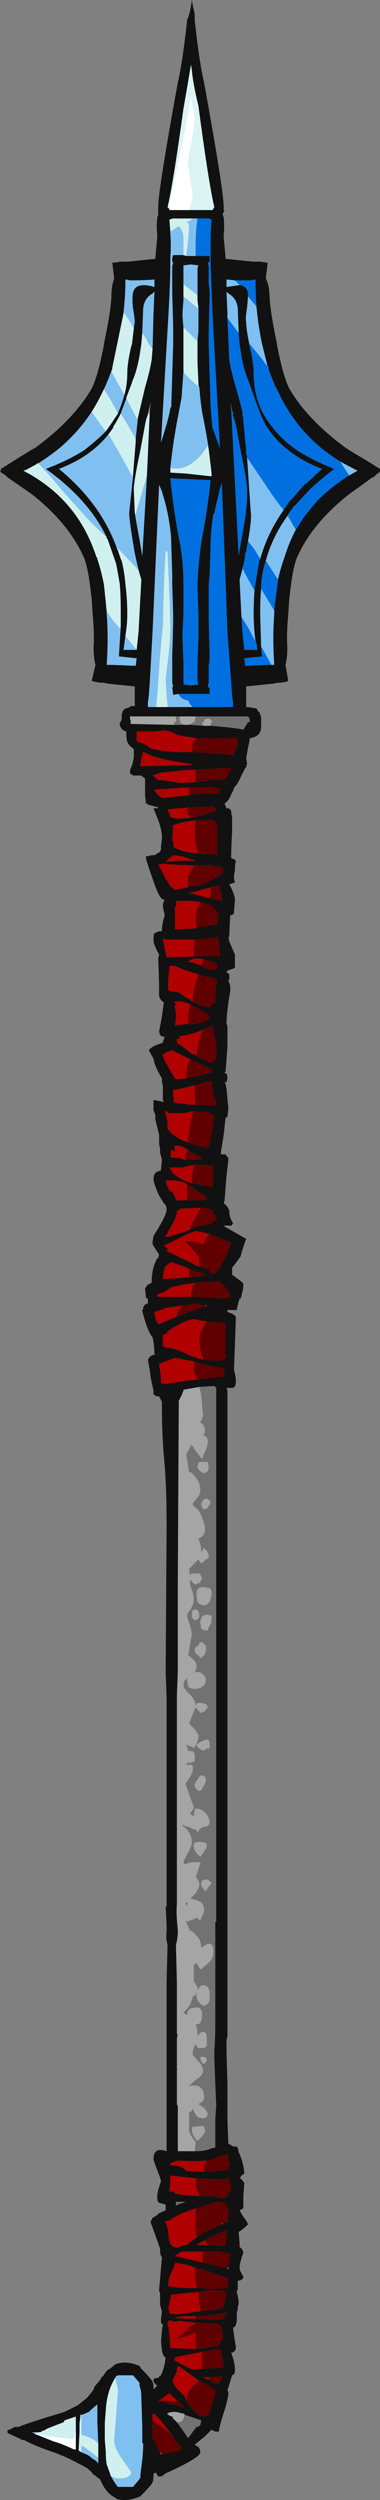 <?xml version="1.0" encoding="UTF-8" standalone="no"?>
<svg xmlns:ffdec="https://www.free-decompiler.com/flash" xmlns:xlink="http://www.w3.org/1999/xlink" ffdec:objectType="shape" height="133.3px" width="20.3px" xmlns="http://www.w3.org/2000/svg">
  <rect width="100%" height="100%" fill="#808080" stroke="none"/>
  <g transform="matrix(1.0, 0.0, 0.0, 1.0, 11.85, 73.85)">
    <path d="M0.1 -62.65 L0.15 -62.65 0.05 -62.45 0.05 -62.4 0.1 -62.25 Q0.15 -61.7 0.1 -61.4 L0.1 -61.2 0.2 -60.1 0.2 -60.05 1.65 -59.9 2.05 -59.9 2.35 -59.85 2.45 -59.85 2.35 -59.0 Q2.55 -58.6 2.55 -58.0 2.6 -57.15 2.95 -55.5 L2.95 -55.45 Q3.3 -53.65 3.65 -53.05 4.65 -51.4 6.65 -49.95 L6.8 -49.85 8.05 -49.1 8.2 -49.0 8.45 -48.85 8.45 -48.7 8.2 -48.5 8.1 -48.4 8.05 -48.4 6.8 -47.5 Q4.9 -46.0 4.1 -44.3 3.85 -43.85 3.7 -42.7 L3.6 -41.9 3.55 -41.1 Q3.45 -40.0 3.5 -39.35 3.5 -38.75 3.4 -38.4 L3.55 -37.55 3.45 -37.5 3.15 -37.45 3.0 -37.45 2.75 -37.4 1.3 -37.25 1.3 -36.15 1.4 -36.15 1.7 -36.1 Q1.85 -36.1 1.9 -36.0 L1.95 -35.9 2.0 -35.9 Q2.05 -35.75 2.1 -35.6 L2.1 -35.1 Q2.1 -34.6 1.55 -34.5 L1.5 -34.5 1.45 -34.2 1.4 -34.0 1.3 -33.4 1.35 -33.15 1.3 -33.0 1.35 -33.0 1.25 -32.9 1.0 -32.4 Q0.85 -32.05 0.65 -31.85 0.65 -31.75 0.5 -31.5 0.4 -31.2 0.2 -31.05 L0.15 -31.0 0.25 -30.75 0.4 -30.75 0.4 -30.7 0.45 -30.7 0.5 -30.6 0.5 -30.55 0.55 -30.25 0.55 -29.5 Q0.5 -28.7 0.5 -28.1 L0.6 -28.05 0.65 -28.05 0.75 -27.95 Q0.7 -27.75 0.7 -27.45 0.65 -27.2 0.65 -27.0 L0.7 -26.8 0.4 -26.7 Q0.7 -26.15 0.7 -25.85 L0.65 -25.25 0.65 -25.15 0.6 -25.1 Q0.55 -25.05 0.45 -25.05 L0.4 -24.1 0.4 -23.9 0.35 -23.9 0.4 -23.65 0.7 -22.95 0.7 -22.25 0.6 -22.2 0.3 -22.1 0.25 -22.0 0.35 -21.95 0.4 -21.9 0.4 -21.65 0.35 -21.55 Q0.45 -21.35 0.45 -21.2 L0.45 -21.0 0.35 -20.4 0.35 -20.35 Q0.25 -19.7 0.25 -19.3 L0.3 -19.1 0.3 -18.05 0.2 -16.7 0.15 -16.7 0.15 -16.65 0.25 -16.6 Q0.3 -16.5 0.3 -16.35 L0.25 -16.15 0.15 -16.15 0.2 -16.05 0.25 -15.8 0.35 -14.75 0.3 -14.3 0.2 -14.25 0.1 -13.35 -0.05 -12.4 -0.05 -12.3 0.2 -12.3 0.25 -12.2 Q0.35 -12.2 0.35 -12.0 L0.25 -11.15 0.15 -9.9 0.15 -9.85 0.1 -9.7 0.15 -9.65 Q0.3 -9.55 0.4 -9.3 0.4 -9.05 0.45 -8.95 0.5 -8.75 0.6 -8.65 L0.55 -8.55 0.5 -8.5 0.15 -8.5 0.1 -8.45 0.15 -8.45 1.2 -7.85 1.3 -7.8 Q1.1 -7.25 1.0 -6.85 L0.55 -6.25 0.55 -5.85 0.6 -5.85 1.0 -5.55 Q1.15 -5.45 1.15 -5.35 L1.15 -5.3 Q1.15 -5.1 1.0 -4.6 L0.95 -4.6 0.9 -4.45 0.8 -4.05 0.8 -4.0 0.3 -4.0 0.3 -3.9 Q0.6 -3.8 0.7 -3.7 0.75 -3.65 0.75 -3.55 L0.65 -0.8 Q0.75 -0.45 0.75 -0.2 0.75 0.15 0.55 0.15 L0.25 0.15 0.3 0.3 0.3 34.7 0.25 34.95 0.25 35.5 0.3 37.25 0.3 39.2 0.35 40.45 Q0.45 40.5 0.6 40.6 L0.8 40.6 0.8 40.65 0.85 40.65 0.9 40.9 Q1.05 41.2 1.15 41.65 L1.2 41.95 1.2 42.05 Q1.1 42.1 1.05 42.15 L0.95 42.3 1.0 42.3 Q1.1 42.4 1.2 42.55 L1.15 43.25 Q1.15 43.65 1.15 43.9 L0.95 44.0 Q1.0 44.1 1.15 44.35 1.35 44.6 1.4 44.75 1.1 45.05 0.9 45.15 L0.95 45.75 0.95 45.95 1.0 46.0 Q1.1 46.05 1.15 46.25 L1.05 46.55 Q0.95 46.9 0.95 47.05 0.95 47.2 1.05 47.35 L1.15 47.55 Q1.15 47.65 1.05 47.7 1.0 47.75 0.9 47.75 L0.85 47.75 0.85 48.2 0.8 48.35 0.8 48.4 Q0.9 48.65 0.9 49.0 L0.85 49.15 0.85 49.3 0.8 49.45 0.8 49.9 Q0.75 50.25 0.6 50.25 0.65 50.7 0.75 51.3 0.75 51.55 0.5 51.6 0.7 52.1 0.7 52.55 0.7 52.75 0.55 52.8 L0.3 53.6 0.35 53.7 Q0.35 54.0 0.15 54.65 -0.1 55.4 -0.15 55.75 L-0.15 55.8 -0.35 55.8 -0.55 55.7 -0.9 56.05 -1.45 56.5 -1.3 56.6 Q-1.25 56.6 -1.2 56.7 -1.15 56.8 -1.15 56.9 -1.15 57.2 -3.05 58.05 -3.15 58.2 -3.4 58.2 L-3.4 58.15 -3.45 58.15 -3.5 58.0 -3.55 58.0 -3.65 58.05 Q-3.65 58.4 -3.7 58.5 -3.75 58.65 -4.35 59.25 -5.05 59.55 -5.6 59.4 L-5.9 59.2 Q-6.25 58.95 -6.5 58.35 L-6.7 58.2 -6.75 58.15 -6.85 58.1 Q-6.95 57.95 -7.2 57.75 -7.45 57.6 -7.85 57.4 L-8.25 57.2 -8.85 56.95 Q-10.05 56.55 -10.55 56.25 L-10.65 56.25 Q-10.7 56.25 -10.75 56.2 L-10.85 56.15 -11.4 55.9 -11.45 55.85 -11.45 55.75 -11.4 55.7 -11.35 55.7 -11.05 55.55 -10.85 55.55 Q-10.5 55.4 -9.55 55.1 L-8.4 54.75 Q-8.1 54.6 -7.9 54.5 L-7.7 54.4 -7.2 54.0 -6.95 53.7 -6.85 53.55 -6.8 53.4 -6.5 53.05 -6.4 52.85 -6.4 52.9 -6.35 52.85 -6.25 52.7 -6.1 52.5 -6.05 52.5 -5.85 52.35 Q-5.75 52.25 -5.65 52.2 -5.1 52.0 -4.4 52.3 L-4.35 52.35 -4.35 52.4 Q-3.75 53.0 -3.7 53.15 -3.65 53.25 -3.65 53.55 L-3.45 53.35 -3.5 53.3 -3.55 53.3 -3.55 53.25 Q-3.65 53.2 -3.65 53.05 L-3.65 53.0 Q-3.6 53.0 -3.55 52.95 -3.4 52.95 -3.35 52.9 L-3.35 52.85 -3.3 52.85 Q-3.1 52.6 -3.0 51.85 -3.15 51.8 -3.2 51.45 L-3.25 51.0 -3.2 50.4 -3.15 50.1 -3.25 50.0 -3.25 49.8 -3.2 49.4 -3.3 49.05 -3.3 48.4 Q-3.35 48.35 -3.35 48.25 L-3.2 46.5 Q-3.3 46.4 -3.3 46.1 L-3.3 46.05 -3.4 45.75 -3.8 44.65 -3.8 44.6 -3.7 44.4 -3.6 44.35 -3.45 44.25 -3.35 44.15 Q-3.1 44.05 -3.0 44.0 L-3.0 43.7 -3.35 43.6 -3.4 43.55 Q-3.45 43.5 -3.45 43.25 -3.45 43.05 -3.3 42.6 L-3.25 42.45 -3.3 42.25 -3.55 41.6 -3.65 41.3 Q-3.65 41.0 -3.55 40.9 -3.4 40.7 -2.95 40.85 L-2.95 31.8 -2.9 29.85 Q-3.0 29.5 -2.95 29.1 L-2.95 28.75 -3.0 27.8 -2.95 27.8 -2.95 16.65 -3.0 15.35 -2.95 7.5 Q-2.95 5.2 -3.1 3.75 -3.2 2.5 -3.2 1.2 L-3.2 0.9 -3.35 0.6 -3.5 0.6 -3.55 0.55 -3.65 0.5 -3.65 0.3 -3.8 -0.4 -3.85 -0.8 -3.95 -1.35 -3.85 -1.5 Q-3.75 -1.6 -3.5 -1.65 L-3.6 -1.65 Q-3.6 -1.9 -3.65 -2.3 L-3.7 -2.55 Q-3.85 -2.7 -4.05 -3.25 -4.25 -3.9 -4.25 -4.0 L-4.2 -4.05 -4.2 -4.15 -4.1 -4.3 -3.95 -4.35 -3.95 -4.6 -4.0 -4.6 -4.0 -4.65 -4.05 -4.65 -4.1 -5.15 -4.0 -5.3 -3.95 -5.35 -3.75 -5.45 Q-3.75 -6.1 -3.55 -6.55 L-3.5 -6.65 -3.5 -6.7 -3.45 -6.75 -3.4 -6.75 Q-3.4 -6.8 -3.35 -6.95 L-3.7 -7.5 -3.7 -7.65 -3.65 -7.95 Q-2.95 -9.05 -2.95 -9.35 -2.95 -9.55 -3.05 -9.65 L-3.1 -9.7 -3.35 -10.1 Q-3.65 -10.75 -3.65 -11.0 -3.65 -11.2 -3.55 -11.3 L-3.5 -11.35 -3.25 -11.45 -3.2 -12.0 -3.3 -12.4 -3.3 -12.6 -3.35 -12.85 -3.35 -13.35 -3.55 -14.15 -3.55 -14.4 -3.65 -14.65 -3.65 -15.2 -3.1 -15.1 -3.15 -15.2 -3.15 -15.95 -3.2 -16.2 -3.2 -16.35 -3.4 -16.7 Q-3.6 -17.1 -3.65 -17.4 L-3.9 -17.85 -3.85 -17.9 Q-3.75 -18.05 -3.3 -18.2 L-3.15 -18.25 -3.15 -18.3 -3.05 -18.55 -3.2 -18.6 -3.25 -18.6 -3.25 -18.65 -3.3 -18.65 -3.35 -18.85 -3.2 -19.65 -3.1 -20.4 Q-3.4 -20.6 -3.35 -20.95 L-3.35 -21.05 Q-3.35 -21.65 -3.4 -22.75 L-3.35 -22.95 Q-3.65 -23.5 -3.65 -23.7 -3.65 -24.0 -3.6 -24.1 L-3.55 -24.1 Q-3.45 -24.2 -3.2 -24.2 -3.2 -24.6 -3.05 -25.05 L-3.15 -25.5 Q-3.15 -25.75 -3.05 -25.85 L-3.15 -25.9 Q-3.35 -25.95 -3.7 -27.0 -4.05 -28.0 -4.05 -28.1 L-4.05 -28.2 -3.95 -28.2 -3.75 -28.25 -3.6 -28.25 -3.5 -28.3 -3.45 -28.35 -3.35 -28.4 -3.3 -28.45 -3.25 -28.55 -3.25 -28.7 -3.2 -29.15 Q-3.2 -29.65 -3.45 -30.25 L-3.65 -30.75 -3.4 -30.75 -3.4 -30.8 -3.95 -30.95 -3.95 -31.0 -4.05 -31.0 -4.1 -31.45 -4.1 -32.3 -4.15 -32.4 -4.2 -32.4 -4.3 -32.5 -4.75 -32.5 -4.8 -32.55 -4.9 -32.6 -4.9 -32.8 Q-4.75 -33.1 -4.7 -33.5 L-4.7 -33.9 -4.75 -33.95 Q-4.9 -34.05 -5.0 -34.2 L-5.05 -34.3 Q-5.1 -34.45 -5.1 -34.75 L-5.1 -34.85 -5.25 -34.9 Q-5.4 -35.0 -5.45 -35.2 L-5.45 -35.35 -5.4 -35.35 -5.35 -35.5 -5.35 -35.75 -5.3 -35.9 Q-5.25 -36.05 -5.05 -36.1 L-4.9 -36.15 -4.9 -36.2 -4.65 -36.2 -4.65 -37.25 -6.1 -37.4 -6.35 -37.45 -6.5 -37.45 -6.8 -37.5 -6.95 -37.55 -6.75 -38.4 Q-6.85 -38.75 -6.85 -39.35 -6.8 -40.0 -6.9 -41.1 L-6.95 -41.9 -7.05 -42.7 Q-7.2 -43.85 -7.45 -44.3 -8.25 -46.0 -10.15 -47.5 L-11.45 -48.4 -11.55 -48.5 -11.85 -48.7 -11.8 -48.75 -11.8 -48.85 -11.55 -49.0 -11.4 -49.1 -10.2 -49.85 -10.0 -49.95 Q-8.0 -51.4 -7.0 -53.05 -6.65 -53.65 -6.3 -55.45 L-6.3 -55.5 Q-5.95 -57.15 -5.9 -58.0 -5.9 -58.6 -5.75 -59.0 L-5.85 -59.85 -5.7 -59.85 -5.4 -59.9 -5.0 -59.9 -3.55 -60.05 -3.55 -60.1 -3.45 -61.2 -3.45 -61.4 Q-3.5 -61.7 -3.45 -62.25 L-3.4 -62.4 -3.4 -62.8 Q-3.4 -63.7 -2.35 -69.45 -2.1 -70.5 -1.85 -72.8 -1.7 -73.1 -1.6 -73.85 L-1.55 -73.55 -1.45 -73.1 -1.45 -72.8 Q-1.2 -70.5 -0.95 -69.45 0.1 -63.7 0.1 -62.8 L0.1 -62.65 M1.85 -57.5 Q1.8 -58.2 1.8 -58.95 L1.55 -58.9 0.7 -58.9 0.25 -58.95 0.25 -58.55 0.95 -58.65 Q1.35 -58.6 1.4 -58.2 L1.4 -58.05 1.35 -57.45 Q1.25 -56.85 1.3 -56.7 1.3 -56.35 1.45 -55.6 L1.45 -55.5 1.5 -55.35 Q1.7 -54.45 1.7 -54.0 1.7 -52.35 2.6 -51.2 3.15 -50.45 4.0 -49.85 4.85 -49.3 6.0 -48.85 5.35 -48.35 4.75 -47.8 L4.7 -47.75 3.95 -46.95 3.85 -46.85 3.55 -46.45 3.55 -46.4 Q2.7 -45.25 2.35 -43.95 L2.3 -43.8 Q2.15 -43.3 2.1 -42.7 L2.1 -42.45 Q2.05 -41.9 2.05 -41.3 L2.05 -41.1 2.1 -39.35 2.15 -38.85 1.2 -38.75 1.25 -38.35 2.55 -38.4 2.65 -38.4 2.8 -38.4 Q2.7 -39.85 2.8 -41.1 L2.8 -41.3 2.8 -41.35 3.0 -42.9 3.0 -42.95 Q3.15 -43.6 3.35 -44.15 3.6 -44.95 3.95 -45.6 L4.4 -46.3 5.1 -47.15 Q5.85 -47.9 6.8 -48.5 L7.25 -48.75 6.3 -49.25 Q5.85 -49.55 5.45 -49.85 3.8 -51.15 2.9 -53.2 L2.85 -53.25 2.5 -54.15 2.5 -54.3 2.45 -54.3 Q2.3 -54.9 2.15 -55.5 1.95 -56.45 1.85 -57.5 M0.9 -56.1 L0.9 -56.15 0.85 -57.4 Q0.8 -57.95 0.35 -58.2 L0.25 -58.3 0.3 -57.15 0.3 -56.9 0.4 -54.65 Q0.5 -54.05 0.75 -53.2 L1.0 -52.3 1.1 -51.9 1.1 -51.75 1.15 -51.5 1.15 -51.4 1.3 -49.85 1.3 -49.65 1.35 -49.5 1.35 -49.45 1.55 -46.5 Q1.6 -46.15 1.4 -45.0 L1.3 -44.45 1.25 -44.35 1.25 -44.2 1.15 -43.7 0.95 -42.95 1.05 -40.95 1.1 -40.15 1.2 -39.2 1.9 -39.2 1.85 -39.55 1.8 -39.65 Q1.7 -40.4 1.7 -41.1 1.7 -41.8 1.75 -42.45 L2.0 -43.95 2.05 -44.05 Q2.45 -45.45 3.3 -46.65 L3.5 -46.95 3.55 -47.0 3.55 -47.05 3.75 -47.25 4.45 -48.05 4.5 -48.05 4.6 -48.15 5.25 -48.75 5.35 -48.85 Q4.3 -49.25 3.55 -49.85 2.85 -50.4 2.4 -51.1 2.1 -51.6 1.85 -52.35 L1.4 -53.6 Q1.2 -54.05 1.05 -54.85 L0.95 -55.5 0.9 -56.1 M0.6 -51.7 L0.45 -52.4 0.5 -52.05 0.9 -44.2 1.05 -45.1 Q1.4 -46.85 1.35 -47.85 1.3 -48.45 1.0 -49.85 L0.75 -51.2 0.6 -51.7 M-1.6 -36.15 L0.6 -36.15 0.6 -36.4 0.55 -36.75 0.5 -37.45 0.3 -40.15 0.0 -48.1 -0.1 -47.8 -0.3 -46.95 -0.4 -46.5 -0.4 -46.45 -0.45 -46.45 Q-0.6 -45.5 -0.6 -44.8 L-0.65 -43.2 -0.7 -42.7 -0.7 -40.9 -0.65 -38.95 Q-0.65 -38.6 -0.7 -38.35 L-0.7 -37.45 -0.75 -37.25 -0.65 -37.15 -0.65 -36.85 -2.3 -36.85 -2.6 -36.8 -2.65 -37.2 -2.6 -37.25 -2.65 -37.45 -2.65 -38.95 Q-2.6 -40.3 -2.6 -40.9 L-2.6 -41.1 -2.65 -42.7 -2.65 -43.2 -2.7 -44.8 Q-2.7 -45.7 -3.0 -46.95 L-3.2 -47.65 -3.35 -48.0 -3.7 -40.15 -3.85 -37.45 -3.9 -36.75 -3.95 -36.4 -3.95 -36.15 -3.5 -36.15 -2.9 -36.15 -1.6 -36.15 M-0.75 -35.15 L-0.55 -35.15 Q0.65 -35.05 1.15 -34.95 L1.25 -35.1 1.4 -35.35 1.5 -35.35 1.5 -35.4 Q1.5 -35.5 1.45 -35.6 L1.35 -35.65 -1.4 -35.65 -2.25 -35.65 -2.5 -35.65 -4.85 -35.65 Q-4.9 -35.75 -4.9 -35.6 L-4.9 -35.5 -4.85 -35.35 -4.9 -35.35 -4.85 -35.25 -4.8 -35.25 -2.55 -35.2 -1.65 -35.2 -0.95 -35.15 -0.75 -35.15 M-1.6 -33.75 L-1.5 -33.75 0.5 -33.6 0.6 -33.55 0.65 -33.55 0.65 -33.6 0.85 -34.15 0.85 -34.35 0.8 -34.45 0.8 -34.5 Q-0.55 -34.45 -1.4 -34.5 L-2.35 -34.65 Q-2.8 -34.9 -3.1 -34.9 L-3.5 -34.85 -4.55 -34.85 -4.55 -34.35 -4.5 -34.3 -4.2 -34.2 -4.15 -34.2 -3.8 -33.95 Q-3.3 -33.8 -2.45 -33.75 L-1.6 -33.75 M-1.4 -32.15 L-1.3 -32.15 -1.05 -32.2 0.1 -32.3 0.2 -32.3 0.25 -32.4 0.5 -32.85 0.5 -32.9 -0.05 -32.9 -1.3 -32.8 -1.4 -32.8 -1.8 -32.8 -3.25 -32.65 -3.7 -32.5 -3.55 -32.4 -3.4 -32.25 -3.15 -32.25 -2.2 -32.1 -1.4 -32.15 M-1.8 -26.55 L-1.75 -26.55 -1.6 -26.6 -1.45 -26.6 -1.2 -26.65 -1.15 -26.65 Q-0.7 -26.85 -0.4 -27.0 -0.1 -27.15 0.05 -27.3 L0.05 -27.6 0.0 -27.6 -0.1 -27.65 -0.5 -27.65 -0.55 -27.7 -0.5 -27.7 -0.5 -27.75 -0.85 -27.7 -1.45 -27.7 -2.55 -27.75 -3.2 -27.8 -3.35 -27.75 -3.4 -27.75 -3.1 -27.2 -3.0 -27.0 -2.75 -26.6 -2.7 -26.55 -2.55 -26.45 -2.5 -26.4 -1.8 -26.55 M-0.65 -25.95 L-0.55 -25.95 -0.45 -25.9 -0.15 -25.85 0.0 -25.8 0.0 -26.0 Q0.0 -26.1 -0.1 -26.45 L-0.15 -26.6 -0.15 -26.65 -0.55 -26.55 -1.8 -26.2 -1.65 -26.2 -1.2 -26.1 -0.65 -25.95 M-1.2 -6.3 L-1.1 -6.3 Q-0.8 -6.15 -0.65 -6.15 L-0.65 -6.1 Q-0.65 -5.95 -0.6 -5.95 L-0.35 -5.95 -0.3 -6.0 0.0 -6.4 -0.1 -6.45 -0.05 -6.5 0.0 -6.5 0.1 -6.65 0.25 -6.9 Q0.35 -7.2 0.5 -7.6 L-0.65 -8.05 -0.85 -8.1 Q-1.2 -8.2 -1.45 -8.2 L-1.95 -8.0 Q-2.7 -7.6 -3.1 -7.45 L-3.0 -7.35 -2.85 -7.25 -2.9 -7.2 -2.95 -7.2 -2.95 -7.15 -2.85 -7.1 Q-2.55 -6.95 -1.8 -6.6 -1.45 -6.4 -1.2 -6.3 M-1.65 -4.7 L-1.45 -4.7 -0.35 -4.65 -0.45 -4.65 0.25 -4.6 0.25 -4.65 0.45 -4.65 0.45 -4.7 Q0.4 -5.0 0.05 -5.35 L-0.1 -5.5 -0.1 -5.55 -0.7 -5.5 -0.75 -5.5 -1.4 -5.45 -1.45 -5.45 -2.1 -5.35 -2.75 -5.2 -3.0 -5.0 Q-3.15 -4.9 -3.45 -4.85 L-3.45 -4.7 -1.65 -4.7 M-1.0 -1.35 L-0.95 -1.35 -0.5 -1.3 -0.15 -1.3 Q0.05 -1.3 0.1 -1.4 L0.15 -1.4 0.25 -1.55 0.2 -1.6 0.2 -3.3 -0.6 -3.35 -0.65 -3.35 -0.85 -3.4 -1.25 -3.45 Q-1.5 -3.6 -2.05 -3.35 -2.35 -3.2 -2.7 -3.0 L-2.9 -2.85 -2.95 -2.8 -2.95 -2.75 -3.15 -2.65 -3.15 -2.1 -3.1 -2.05 -3.0 -2.0 -2.95 -2.0 Q-2.45 -1.95 -1.75 -1.6 -1.45 -1.45 -1.0 -1.35 M-1.3 -0.3 L-1.25 -0.3 -0.05 -0.45 0.1 -0.45 0.15 -0.8 0.15 -0.85 -1.3 -1.2 -1.45 -1.25 -2.5 -1.45 -2.65 -1.4 -3.3 -1.15 -3.35 -1.15 -3.35 -1.0 -3.3 -0.8 Q-3.25 -0.5 -3.25 -0.15 L-3.25 -0.1 Q-3.2 -0.1 -3.15 -0.1 L-3.05 -0.05 -1.75 -0.25 -1.3 -0.3 M-0.95 41.95 L-0.75 41.95 0.3 41.85 0.3 41.7 0.35 41.7 0.45 41.65 0.45 41.6 0.4 41.45 Q0.3 41.25 0.35 41.1 L0.35 41.05 0.2 41.05 Q0.05 41.05 -0.1 41.1 L-0.35 41.25 -0.8 41.35 Q-1.4 41.4 -2.4 41.35 L-2.75 41.5 -2.75 41.6 -2.7 41.6 Q-2.15 41.65 -2.0 41.8 L-1.9 41.9 -0.95 41.95 M-1.15 43.25 L-0.3 43.25 Q-0.15 43.35 0.05 43.35 0.2 43.35 0.3 43.25 0.4 43.15 0.35 43.1 L0.35 43.0 0.5 43.0 0.5 42.95 0.4 42.35 0.4 42.25 Q0.25 42.35 0.1 42.35 L-1.35 42.3 -2.75 42.15 -2.75 42.55 -2.8 43.0 -2.55 43.0 -2.55 43.05 -2.5 43.1 Q-2.2 43.2 -1.15 43.25 M0.05 44.7 Q0.2 44.65 0.3 44.65 L0.3 44.5 Q0.35 44.25 0.4 44.2 0.35 43.95 0.2 43.65 L0.2 43.6 -0.1 43.6 -0.1 43.55 Q-0.4 43.55 -1.4 43.9 L-1.55 43.95 Q-2.5 44.3 -2.65 44.45 L-2.7 44.45 -2.7 44.5 -3.05 44.6 Q-2.9 44.8 -2.85 45.25 -2.85 45.7 -2.65 45.9 L-2.6 45.95 -2.4 46.0 -1.95 45.85 -1.9 45.85 -1.35 45.45 -1.3 45.4 Q-0.55 44.95 0.0 44.75 L0.05 44.7 M-0.75 45.85 L0.2 45.9 0.25 45.15 0.25 45.05 -0.5 45.4 -0.9 45.6 -1.35 45.85 -0.75 45.85 M0.35 47.05 L0.45 46.4 0.45 46.35 0.3 46.3 -0.05 46.2 -1.0 46.2 -2.15 46.2 Q-2.35 46.35 -2.55 46.45 L-2.45 46.45 -1.2 46.75 -1.05 46.8 -0.95 46.8 0.3 47.1 0.35 47.15 0.35 47.05 M-1.35 48.15 L-0.85 48.15 -0.85 48.2 -0.8 48.2 0.25 48.15 Q0.3 48.0 0.35 47.95 0.3 47.75 0.3 47.65 L0.3 47.6 -0.35 47.4 -1.35 47.05 -1.45 47.05 Q-1.95 46.85 -2.5 46.8 -2.55 47.0 -2.7 47.35 -2.9 47.75 -2.85 48.05 L-2.7 48.05 -2.65 48.1 -1.8 48.15 -1.35 48.15 M-1.1 49.35 L-0.75 49.35 Q-0.1 49.35 0.1 49.1 L0.15 49.0 0.2 48.7 0.2 48.65 0.25 48.6 0.25 48.35 Q0.05 48.25 -0.5 48.25 L-1.25 48.35 -2.7 48.5 -2.75 48.75 -2.85 49.2 -2.8 49.5 -2.7 49.5 -2.45 49.55 -1.2 49.4 -1.1 49.35 M-1.4 49.8 L-1.35 49.8 -0.2 49.85 0.1 49.85 0.1 49.8 Q0.15 49.65 0.2 49.6 L0.25 49.55 0.25 49.45 Q-0.3 49.6 -1.4 49.65 L-2.05 49.65 Q-2.25 49.65 -2.5 49.75 L-2.35 49.75 -1.9 49.8 Q-1.75 49.75 -1.4 49.8 M-1.3 51.4 L-0.25 51.25 -0.15 51.2 -0.1 51.1 Q-0.05 50.95 0.0 50.9 L0.05 50.9 Q0.1 50.75 0.0 50.45 L0.0 50.2 -0.05 50.2 -0.05 50.15 -0.1 50.15 -0.2 50.05 -0.6 50.05 -1.15 50.0 -1.35 50.0 -2.25 49.9 -2.55 49.95 Q-2.75 49.85 -2.85 49.9 -2.9 49.95 -2.9 50.1 L-2.9 50.15 -2.85 50.2 -2.8 50.6 -2.75 51.35 -2.65 51.35 -1.35 51.4 -1.3 51.4 M-1.05 52.45 L-0.95 52.45 0.05 52.4 0.15 52.35 Q0.1 52.25 0.0 51.75 L-0.05 51.5 -0.05 51.45 -0.2 51.4 -1.05 51.55 -2.55 51.85 Q-2.5 51.9 -2.5 52.0 L-2.5 52.05 -2.45 52.05 -1.8 52.4 Q-1.75 52.4 -1.65 52.45 L-1.5 52.5 -1.05 52.45 M-0.75 53.05 L-0.65 53.05 -0.5 53.15 -0.2 53.3 -0.15 53.3 0.0 52.9 0.05 52.85 -0.6 52.9 -1.0 52.9 -0.9 52.95 -0.75 53.05 M-1.75 -62.65 L-0.5 -62.65 -0.4 -62.8 Q-0.7 -64.05 -1.25 -68.2 -1.55 -69.45 -1.6 -70.1 L-1.65 -70.4 -1.85 -69.2 -2.05 -68.05 Q-2.6 -64.05 -2.9 -62.8 L-2.8 -62.7 -2.8 -62.65 -1.75 -62.65 M-1.4 -60.2 L-0.65 -60.2 -0.65 -59.9 -0.75 -59.85 -0.7 -59.65 -0.7 -58.75 Q-0.65 -58.45 -0.65 -58.15 L-0.7 -56.15 -0.7 -55.5 -0.65 -53.85 -0.6 -52.25 -0.55 -51.55 -0.5 -51.05 -0.1 -49.95 -0.5 -57.1 -0.6 -59.8 -0.6 -61.35 -0.55 -62.15 -0.7 -62.2 -1.3 -62.2 -1.55 -62.2 -2.65 -62.2 Q-2.7 -62.15 -2.8 -62.15 L-2.75 -61.5 -2.75 -61.35 Q-2.7 -60.8 -2.75 -60.1 L-2.75 -59.8 Q-2.75 -58.8 -2.85 -57.1 L-3.25 -50.25 Q-2.8 -51.65 -2.75 -52.1 L-2.7 -52.15 -2.7 -52.25 -2.65 -53.85 -2.6 -55.5 -2.6 -56.15 Q-2.6 -56.75 -2.65 -58.15 L-2.65 -59.65 -2.6 -59.85 -2.65 -59.9 -2.65 -60.1 -2.6 -60.25 -2.05 -60.25 -1.9 -60.2 -1.4 -60.2 M-4.7 -56.35 L-4.65 -56.7 Q-4.65 -56.85 -4.75 -57.45 -4.8 -57.95 -4.75 -58.2 -4.65 -58.85 -3.6 -58.55 L-3.6 -58.95 Q-4.05 -58.9 -4.9 -58.9 L-5.15 -58.95 Q-5.15 -58.05 -5.25 -57.2 L-5.25 -57.15 -5.85 -54.25 -5.85 -54.2 Q-6.05 -53.65 -6.25 -53.2 L-6.3 -53.1 Q-6.6 -52.45 -6.95 -51.9 -7.7 -50.75 -8.8 -49.85 -9.25 -49.5 -9.8 -49.15 L-9.85 -49.15 -9.9 -49.1 -10.45 -48.8 -10.6 -48.75 Q-7.7 -47.25 -6.7 -44.15 L-6.65 -44.1 -6.65 -44.05 Q-6.45 -43.45 -6.3 -42.7 -6.25 -42.25 -6.2 -41.75 L-6.15 -41.25 -6.15 -41.1 Q-6.05 -39.85 -6.15 -38.4 L-5.9 -38.4 -4.6 -38.35 -4.55 -38.75 -5.5 -38.85 -5.4 -40.45 -5.4 -41.3 Q-5.4 -42.05 -5.45 -42.7 -5.55 -43.3 -5.65 -43.8 L-6.1 -45.1 -6.15 -45.15 -6.15 -45.2 Q-7.1 -47.2 -9.4 -48.85 -8.2 -49.3 -7.35 -49.85 -6.7 -50.35 -6.2 -50.85 L-5.95 -51.2 Q-5.75 -51.5 -5.55 -51.8 -5.35 -52.3 -5.2 -52.8 -5.05 -53.35 -5.05 -54.0 -5.05 -54.45 -4.85 -55.35 L-4.8 -55.5 -4.7 -56.35 M-3.7 -55.25 L-3.65 -57.15 -3.6 -58.3 -3.7 -58.2 Q-4.15 -57.95 -4.2 -57.4 L-4.25 -56.15 -4.25 -56.1 -4.3 -55.5 -4.4 -54.85 Q-4.55 -54.05 -4.75 -53.6 L-4.8 -53.45 -5.1 -52.65 -5.1 -52.6 -5.2 -52.35 -5.4 -51.8 Q-5.6 -51.4 -5.8 -51.1 L-5.8 -51.05 -5.9 -50.9 -6.05 -50.7 Q-6.4 -50.25 -6.9 -49.85 -7.65 -49.25 -8.7 -48.85 -6.45 -47.0 -5.6 -44.6 L-5.55 -44.5 -5.4 -44.05 -5.35 -43.95 Q-5.2 -43.35 -5.15 -42.7 -5.05 -41.95 -5.05 -41.1 -5.05 -40.55 -5.15 -39.95 L-5.25 -39.2 -4.55 -39.2 -4.45 -40.15 -4.3 -42.95 -4.45 -43.45 -4.65 -44.35 Q-4.95 -46.1 -4.95 -46.5 L-4.75 -48.4 -4.75 -48.45 -4.6 -50.3 -4.6 -50.45 -4.5 -51.4 -4.5 -51.5 -4.1 -53.2 Q-3.85 -54.05 -3.75 -54.65 L-3.7 -55.25 M-1.3 -58.1 L-1.3 -59.55 -1.25 -59.7 -1.65 -59.75 -2.05 -59.7 -2.05 -59.55 Q-2.05 -59.35 -2.05 -58.7 L-2.05 -58.05 -2.05 -57.85 -2.1 -57.2 -2.1 -56.95 -2.05 -56.4 -2.05 -54.05 -2.15 -52.65 -2.2 -52.4 -2.3 -51.85 Q-2.6 -50.35 -2.75 -48.9 L-2.75 -48.65 -1.9 -48.6 -0.55 -48.45 -0.55 -48.65 -0.7 -49.9 Q-0.85 -50.9 -1.05 -51.85 -1.15 -52.5 -1.2 -53.2 L-1.25 -53.3 -1.25 -53.45 -1.3 -54.5 -1.3 -55.65 -1.25 -56.2 -1.25 -57.4 -1.3 -57.85 -1.3 -58.1 M-4.0 -51.6 L-4.05 -51.45 -4.1 -51.2 -4.35 -49.85 Q-4.65 -48.45 -4.7 -47.85 L-4.7 -47.7 -4.65 -46.5 Q-4.55 -45.9 -4.4 -45.1 L-4.25 -44.2 -4.0 -48.5 -3.85 -51.9 -3.8 -52.4 -4.0 -51.6 M-2.75 -48.35 Q-2.6 -46.8 -2.3 -45.2 -2.05 -44.05 -2.05 -42.7 L-2.05 -41.1 -2.1 -40.1 -2.1 -39.85 -2.05 -38.55 Q-2.05 -37.75 -2.05 -37.5 L-2.05 -37.35 -1.65 -37.3 -1.25 -37.35 -1.3 -37.5 -1.3 -38.55 -1.25 -39.85 -1.25 -41.1 -1.3 -42.5 -1.3 -42.7 Q-1.25 -44.05 -1.05 -45.2 -0.75 -46.75 -0.6 -48.25 L-1.7 -48.3 -2.75 -48.35 M-1.55 -31.5 L-0.2 -31.55 -0.15 -31.5 -0.1 -31.8 -0.25 -31.85 -0.6 -31.9 -1.7 -31.85 -1.75 -31.85 -2.05 -31.85 -3.6 -31.75 Q-3.5 -31.5 -3.25 -31.35 L-3.2 -31.3 -3.15 -31.3 -1.75 -31.45 -1.65 -31.45 -1.55 -31.5 M-1.55 -33.1 Q-3.5 -33.35 -4.15 -33.75 L-4.2 -33.75 -4.3 -33.45 -4.35 -33.05 -4.4 -33.0 -4.15 -33.0 -1.7 -33.05 -1.55 -33.1 M-1.05 -28.3 L-0.25 -28.3 -0.25 -29.95 -0.35 -30.0 -0.5 -30.1 -0.55 -30.15 -0.65 -30.15 -1.4 -30.1 Q-2.1 -30.05 -2.6 -29.85 L-2.65 -29.85 -2.6 -29.8 -2.65 -29.1 Q-2.6 -28.95 -2.55 -28.85 L-2.6 -28.7 -2.5 -28.65 Q-2.1 -28.4 -1.2 -28.35 L-1.05 -28.3 M-1.6 -30.25 Q-1.1 -30.35 -0.65 -30.5 L-0.3 -30.65 -0.3 -30.75 -0.4 -30.75 -0.4 -30.85 -1.75 -30.8 -2.2 -30.75 -2.3 -30.75 -2.85 -30.7 -2.9 -30.65 Q-2.8 -30.5 -2.75 -30.3 L-2.65 -30.25 -2.35 -30.2 -1.6 -30.25 M-1.4 -27.95 L-1.7 -28.05 Q-2.25 -28.25 -2.6 -28.25 L-2.65 -28.2 -2.8 -28.1 -3.0 -27.9 -3.05 -27.9 -2.2 -27.95 -1.4 -27.95 M-1.15 -25.75 Q-1.65 -25.85 -2.45 -25.8 L-2.45 -25.7 Q-2.4 -25.6 -2.5 -25.45 L-2.5 -24.3 -2.45 -24.3 -1.35 -24.35 -1.3 -24.4 -0.25 -24.55 Q-0.2 -24.75 -0.2 -25.2 L-0.55 -25.55 Q-0.75 -25.7 -1.15 -25.75 M-1.45 -23.75 L-2.95 -23.75 -3.15 -23.8 -3.15 -23.85 Q-3.05 -23.25 -2.95 -22.8 L-2.9 -22.8 -1.5 -22.85 -1.15 -22.85 Q-0.4 -22.9 -0.1 -22.85 L-0.15 -23.65 -0.2 -23.85 -0.2 -23.9 -0.35 -23.85 -1.4 -23.75 -1.45 -23.75 M-0.95 -22.7 Q-1.5 -22.8 -1.7 -22.65 L-1.8 -22.55 -1.7 -22.55 Q-1.35 -22.5 -1.1 -22.35 L-1.0 -22.3 Q-0.75 -22.15 -0.45 -22.15 L-0.3 -22.15 -0.25 -22.2 -0.25 -22.35 -0.3 -22.5 -0.95 -22.7 M-1.25 -21.9 Q-2.0 -22.1 -2.5 -22.35 L-2.8 -22.35 -2.8 -22.2 Q-2.9 -21.4 -2.85 -21.05 L-2.8 -21.0 -2.35 -20.95 -1.8 -20.6 -1.55 -20.45 -1.5 -20.4 -1.0 -20.2 -0.9 -20.15 -0.85 -20.15 Q-0.65 -20.15 -0.55 -20.25 L-0.45 -20.4 -0.35 -20.35 -0.35 -21.05 -0.25 -21.55 -0.25 -21.6 -0.35 -21.65 -0.45 -21.65 -0.45 -21.7 -1.1 -21.85 -1.25 -21.9 M-1.8 -19.25 L-1.3 -19.25 -1.3 -19.3 Q-0.85 -19.35 -0.65 -19.55 L-0.65 -19.7 -1.6 -20.25 -1.7 -20.3 Q-2.25 -20.55 -2.55 -20.4 L-2.4 -20.25 -2.55 -20.25 -2.5 -20.15 Q-2.45 -19.85 -2.45 -19.65 -2.45 -19.4 -2.5 -19.2 L-2.5 -19.15 -2.4 -19.2 -1.8 -19.25 M-1.0 -18.95 Q-1.7 -18.65 -2.3 -18.6 L-2.2 -18.5 -2.4 -18.45 -2.4 -18.25 -2.1 -18.05 -1.85 -17.85 -1.65 -17.7 -1.4 -17.6 -1.35 -17.55 -1.3 -17.5 -0.65 -17.2 -0.6 -17.2 Q-0.45 -17.2 -0.4 -17.3 L-0.35 -17.35 -0.25 -17.55 -0.3 -17.6 -0.3 -18.2 Q-0.3 -18.4 -0.5 -19.0 L-0.5 -19.15 -0.85 -19.0 -1.0 -18.95 M-1.7 -17.4 L-1.75 -17.4 -2.65 -17.85 -2.8 -17.8 Q-3.0 -17.75 -3.1 -17.65 L-3.15 -17.6 Q-3.15 -17.45 -2.8 -16.85 -2.5 -16.3 -2.45 -16.3 L-1.9 -16.35 -1.8 -16.4 -1.2 -16.5 -0.6 -16.65 -0.55 -16.7 -0.55 -16.8 -0.5 -16.8 -1.7 -17.4 M-1.55 -14.6 L-2.0 -14.5 -2.85 -14.5 -2.95 -14.6 -3.05 -14.6 Q-2.95 -14.35 -2.9 -14.0 L-2.9 -13.65 -2.75 -13.5 Q-2.65 -13.35 -2.45 -13.25 -2.2 -13.05 -1.8 -12.95 L-1.75 -12.9 Q-1.3 -12.75 -0.7 -12.65 L-0.7 -12.7 -0.5 -13.7 -0.4 -14.3 -0.4 -14.35 -0.5 -14.4 -0.55 -14.45 -0.7 -14.55 -0.75 -14.55 -1.55 -14.6 M-1.4 -14.95 L-1.25 -14.95 -0.25 -14.9 -0.45 -15.5 -0.55 -16.15 -0.55 -16.2 -0.75 -16.2 -1.4 -16.0 -1.6 -15.95 Q-2.35 -15.75 -2.55 -15.75 L-2.6 -15.75 -2.6 -15.5 -2.55 -15.05 -2.5 -15.05 -2.0 -15.0 -1.8 -14.95 -1.4 -14.95 M-1.75 -12.5 L-2.0 -12.65 Q-2.25 -12.8 -2.55 -12.75 L-2.5 -12.45 -2.7 -12.55 -2.7 -12.6 -2.75 -12.15 -2.25 -12.1 -1.95 -12.0 -1.45 -12.0 -1.05 -12.05 -1.2 -12.2 Q-1.45 -12.3 -1.75 -12.5 M-1.6 -10.75 L-1.5 -10.75 -0.5 -10.55 Q-0.45 -11.15 -0.45 -11.55 L-0.45 -11.7 -0.55 -11.7 Q-1.05 -11.75 -1.45 -11.75 L-2.15 -11.6 -2.8 -11.6 -2.75 -11.5 -2.7 -11.45 -2.65 -11.45 -2.7 -11.4 -2.5 -11.2 -2.35 -11.1 Q-2.05 -10.9 -1.6 -10.75 M-1.85 -9.85 L-1.0 -9.85 -0.85 -9.9 -0.75 -9.9 -0.8 -9.95 -0.85 -9.95 -0.85 -10.05 -1.65 -10.6 -1.85 -10.7 -2.0 -10.8 Q-2.45 -10.95 -3.0 -10.9 L-3.0 -10.8 -2.95 -10.7 -2.8 -10.35 -2.75 -10.35 -2.7 -10.3 -2.65 -10.3 Q-2.5 -10.1 -2.45 -9.85 L-1.85 -9.85 M-1.1 -9.45 L-2.25 -9.4 -2.25 -9.35 -2.3 -9.35 -2.3 -9.3 -2.4 -9.3 Q-2.4 -9.0 -2.6 -8.65 L-3.0 -7.95 -3.05 -7.9 -2.9 -7.9 Q-2.85 -7.9 -1.9 -8.2 L-1.7 -8.3 -1.6 -8.35 -0.9 -8.55 -0.75 -8.55 -0.5 -8.6 -0.5 -8.7 Q-0.4 -8.75 -0.3 -8.8 -0.25 -8.95 -0.35 -9.05 L-0.4 -9.1 -0.45 -9.1 -0.45 -9.15 Q-0.45 -9.25 -0.5 -9.3 -0.6 -9.4 -0.95 -9.45 L-1.1 -9.45 M-1.7 -5.75 L-1.55 -5.75 -1.1 -5.8 -1.05 -5.85 -0.95 -5.85 -0.85 -5.9 -0.8 -5.9 Q-1.2 -6.0 -1.75 -6.2 L-1.85 -6.25 -2.65 -6.55 -2.8 -6.5 -3.05 -6.3 -3.1 -6.05 -3.15 -5.65 -3.05 -5.65 -1.7 -5.75 M-2.0 -4.25 L-2.1 -4.25 -2.35 -4.2 -3.05 -4.1 -3.1 -4.05 -3.6 -3.9 Q-3.6 -3.6 -3.4 -3.25 L-3.35 -3.25 -3.25 -3.3 -2.4 -3.65 -1.05 -4.15 -0.85 -4.2 -0.8 -4.25 -0.85 -4.25 -0.95 -4.25 -1.45 -4.35 -1.95 -4.25 -2.0 -4.25 M-1.45 40.85 L-1.4 40.85 Q-0.9 40.85 -0.55 40.7 L-0.35 40.65 -0.35 39.15 -0.3 38.4 -0.35 37.25 -0.4 35.9 -0.4 35.5 Q-0.35 34.8 -0.35 33.95 L-0.35 28.65 -0.3 28.6 -0.3 0.15 -0.4 0.05 -1.2 0.1 -2.05 0.25 -2.05 0.3 -2.15 0.55 -2.3 0.85 -2.3 1.1 -2.35 10.35 -2.35 15.25 -2.4 16.55 -2.4 27.7 Q-2.45 28.15 -2.35 29.05 L-2.35 29.1 Q-2.35 29.5 -2.45 29.85 L-2.4 31.8 -2.4 34.55 -2.4 34.9 -2.4 36.45 -2.4 36.5 -2.4 38.35 -2.35 38.45 -2.35 40.85 -1.45 40.85 M-2.45 43.75 L-2.25 43.65 -2.05 43.6 -1.95 43.55 -2.45 43.55 -2.45 43.75 M-7.8 55.65 L-7.8 55.0 -8.4 55.2 -8.45 55.3 -9.35 55.65 -9.5 55.75 -9.6 55.75 -9.6 55.8 Q-9.75 55.85 -10.1 55.85 L-10.15 55.85 -10.0 55.9 -9.95 55.95 -9.8 56.0 -9.05 56.3 -8.6 56.45 -8.35 56.55 -7.9 56.75 -7.8 56.75 -7.8 55.65 M-6.6 56.65 L-6.6 56.45 -6.65 55.3 -6.65 54.35 -7.0 54.65 -7.1 54.75 -7.45 54.9 -7.5 54.9 -7.55 54.9 -7.55 54.95 -7.6 55.35 -7.6 55.8 -7.65 56.8 -7.6 56.85 -7.5 56.9 -7.4 56.95 Q-7.1 57.05 -6.9 57.25 -6.7 57.35 -6.6 57.5 L-6.6 57.25 -6.6 56.65 M-5.7 52.95 Q-6.15 53.65 -6.2 54.7 L-6.25 55.3 -6.25 56.25 -6.2 56.85 -6.2 56.9 Q-6.2 57.25 -6.15 57.55 L-5.95 58.1 Q-5.8 58.45 -5.55 58.75 L-4.75 58.75 -4.45 58.4 -4.35 58.25 -4.35 58.1 -4.25 57.3 Q-4.2 56.75 -4.2 56.5 L-4.2 56.45 -4.25 56.4 -4.25 55.55 -4.3 54.05 -4.3 54.0 Q-4.3 53.6 -4.4 53.35 L-4.4 53.2 -4.7 52.85 -4.75 52.8 -5.55 52.8 -5.65 52.85 -5.7 52.95 M-1.2 53.1 L-2.25 52.35 -2.35 52.3 Q-2.4 52.55 -2.45 52.7 -2.6 52.95 -2.6 53.05 L-2.65 53.1 -2.45 53.45 -2.0 53.9 -1.9 54.15 -1.85 54.2 Q-1.5 54.75 -1.25 54.9 -1.1 55.0 -1.0 55.0 -0.85 55.0 -0.75 54.9 L-0.65 54.85 -0.7 54.8 -0.65 54.8 -0.45 54.1 -0.3 53.65 -0.35 53.6 -0.6 53.4 -1.2 53.1 M-2.3 54.2 L-2.35 54.2 -2.8 53.75 -3.35 54.15 -3.4 54.2 -3.25 54.2 -2.1 54.5 -2.0 54.55 -2.25 54.25 -2.3 54.2 M-2.85 54.8 L-2.95 54.8 -2.8 54.95 -2.65 55.0 -2.6 55.05 -2.65 55.05 -2.4 55.3 Q-2.1 55.7 -1.8 56.15 L-1.35 55.55 Q-1.25 55.55 -1.2 55.5 L-1.15 55.45 -1.1 55.2 -2.0 54.9 -2.0 54.85 -2.25 54.8 Q-2.55 54.7 -2.85 54.8 M-2.65 56.0 L-2.7 55.95 Q-3.2 55.25 -3.55 54.9 L-3.6 54.85 -3.7 54.85 -3.7 54.9 -3.7 56.1 -3.7 56.15 -3.65 56.25 -3.6 56.3 -3.55 56.4 -3.35 56.85 -3.35 56.9 -3.3 56.9 -3.25 57.0 -3.2 57.0 -2.4 56.85 -2.1 56.7 -2.35 56.45 -2.6 56.1 -2.6 56.05 -2.65 56.0" fill="#111111" fill-rule="evenodd" stroke="none"/>
    <path d="M0.6 -51.7 L0.6 -51.85 0.5 -52.05 0.45 -52.4 0.6 -51.7 M-4.0 -51.6 L-3.8 -52.4 -3.85 -51.9 -4.0 -51.6" fill="#9a9560" fill-rule="evenodd" stroke="none"/>
    <path d="M-1.4 -34.5 L-1.4 -34.45 -1.55 -34.2 -1.6 -33.75 -2.45 -33.75 Q-3.3 -33.8 -3.8 -33.95 L-4.15 -34.2 -4.2 -34.2 -4.5 -34.3 -4.55 -34.35 -4.55 -34.85 -3.5 -34.85 -3.1 -34.9 Q-2.8 -34.9 -2.35 -34.65 L-1.4 -34.5 M-1.4 -32.8 L-1.4 -32.15 -2.2 -32.1 -3.15 -32.25 -3.4 -32.25 -3.55 -32.4 -3.7 -32.5 -3.25 -32.65 -1.8 -32.8 -1.4 -32.8 M-1.8 -26.55 L-2.5 -26.4 -2.55 -26.45 -2.7 -26.55 -2.75 -26.6 -3.0 -27.0 -3.1 -27.2 -3.4 -27.75 -3.35 -27.75 -3.2 -27.8 -2.55 -27.75 -1.45 -27.7 -1.5 -27.65 -1.5 -27.6 -1.55 -27.55 Q-1.8 -27.2 -1.8 -27.15 L-1.8 -26.55 M-0.65 -25.95 L-1.2 -26.1 -1.65 -26.2 -1.8 -26.2 -0.55 -26.55 -0.6 -26.45 -0.6 -26.2 -0.65 -25.95 M-0.65 -8.05 L-0.75 -7.95 -0.85 -7.8 -1.0 -7.5 Q-1.55 -7.7 -1.95 -7.65 -1.75 -7.45 -1.2 -6.8 L-1.2 -6.3 Q-1.45 -6.4 -1.8 -6.6 -2.55 -6.95 -2.85 -7.1 L-2.95 -7.15 -2.95 -7.2 -2.9 -7.2 -2.85 -7.25 -3.0 -7.35 -3.1 -7.45 Q-2.7 -7.6 -1.95 -8.0 L-1.45 -8.2 Q-1.2 -8.2 -0.85 -8.1 L-0.65 -8.05 M-1.45 -5.45 L-1.45 -5.4 -1.5 -5.35 Q-1.65 -5.05 -1.65 -4.7 L-3.45 -4.7 -3.45 -4.85 Q-3.15 -4.9 -3.0 -5.0 L-2.75 -5.2 -2.1 -5.35 -1.45 -5.45 M-1.0 -1.35 Q-1.45 -1.45 -1.75 -1.6 -2.45 -1.95 -2.95 -2.0 L-3.0 -2.0 -3.1 -2.05 -3.15 -2.1 -3.15 -2.65 -2.95 -2.75 -2.95 -2.8 -2.9 -2.85 -2.7 -3.0 Q-2.35 -3.2 -2.05 -3.35 -1.5 -3.6 -1.25 -3.45 L-0.85 -3.4 -0.85 -3.35 -0.95 -3.15 Q-1.2 -2.75 -1.2 -2.55 -1.2 -2.05 -1.05 -1.5 L-1.0 -1.4 -1.0 -1.35 M-1.45 -1.25 L-1.45 -1.2 -1.5 -0.95 -1.5 -0.8 Q-1.45 -0.55 -1.3 -0.3 L-1.75 -0.25 -3.05 -0.05 -3.15 -0.1 Q-3.2 -0.1 -3.25 -0.1 L-3.25 -0.15 Q-3.25 -0.5 -3.3 -0.8 L-3.35 -1.0 -3.35 -1.15 -3.3 -1.15 -2.65 -1.4 -2.5 -1.45 -1.45 -1.25 M-0.8 41.35 L-0.85 41.4 Q-0.95 41.6 -0.95 41.75 L-0.95 41.95 -1.9 41.9 -2.0 41.8 Q-2.15 41.65 -2.7 41.6 L-2.75 41.6 -2.75 41.5 -2.4 41.35 Q-1.4 41.4 -0.8 41.35 M-1.35 42.3 L-1.35 42.35 Q-1.4 42.5 -1.4 42.65 L-1.35 42.85 Q-1.3 43.0 -1.2 43.2 L-1.15 43.25 Q-2.2 43.2 -2.5 43.1 L-2.55 43.05 -2.55 43.0 -2.8 43.0 -2.75 42.55 -2.75 42.15 -1.35 42.3 M-1.4 43.9 L-1.4 45.05 -1.35 45.45 -1.9 45.85 -1.95 45.85 -2.4 46.0 -2.6 45.95 -2.65 45.9 Q-2.85 45.7 -2.85 45.25 -2.9 44.8 -3.05 44.6 L-2.7 44.5 -2.7 44.45 -2.65 44.45 Q-2.5 44.3 -1.55 43.95 L-1.4 43.9 M-0.9 45.6 L-0.85 45.7 -0.85 45.75 -0.75 45.85 -1.35 45.85 -0.9 45.6 M-1.0 46.2 L-1.0 46.25 -1.05 46.8 -1.2 46.75 -2.45 46.45 -2.55 46.45 Q-2.35 46.35 -2.15 46.2 L-1.0 46.2 M-1.45 47.05 L-1.4 47.7 -1.35 48.15 -1.8 48.15 -2.65 48.1 -2.7 48.05 -2.85 48.05 Q-2.9 47.75 -2.7 47.35 -2.55 47.0 -2.5 46.8 -1.95 46.85 -1.45 47.05 M-1.25 48.35 L-1.25 48.4 -1.2 49.0 -1.1 49.35 -1.2 49.4 -2.45 49.55 -2.7 49.5 -2.8 49.5 -2.85 49.2 -2.75 48.75 -2.7 48.5 -1.25 48.35 M-1.4 49.65 L-1.4 49.8 Q-1.75 49.75 -1.9 49.8 L-2.35 49.75 -2.5 49.75 Q-2.25 49.65 -2.05 49.65 L-1.4 49.65 M-1.3 51.4 L-1.35 51.4 -2.65 51.35 -2.75 51.35 -2.8 50.6 -2.85 50.2 -2.9 50.15 -2.9 50.1 Q-2.9 49.95 -2.85 49.9 -2.75 49.85 -2.55 49.95 L-2.25 49.9 -1.35 50.0 -1.4 50.05 -1.5 50.1 -1.55 50.1 -2.45 50.9 -2.4 50.85 -2.3 50.85 Q-2.0 50.75 -1.7 50.65 L-1.4 50.5 -1.4 51.4 -1.3 51.4 M-1.05 51.55 L-1.05 52.45 -1.5 52.5 -1.65 52.45 Q-1.75 52.4 -1.8 52.4 L-2.45 52.05 -2.5 52.05 -2.5 52.0 Q-2.5 51.9 -2.55 51.85 L-1.05 51.55 M-0.6 52.9 L-0.65 52.9 -0.65 52.95 -0.75 53.05 -0.9 52.95 -1.0 52.9 -0.6 52.9 M-1.75 -31.85 L-1.75 -31.75 Q-1.75 -31.6 -1.7 -31.45 L-1.65 -31.45 -1.55 -31.5 -1.65 -31.45 -1.75 -31.45 -3.15 -31.3 -3.2 -31.3 -3.25 -31.35 Q-3.5 -31.5 -3.6 -31.75 L-2.05 -31.85 -1.75 -31.85 M-1.55 -33.1 L-1.7 -33.05 -4.15 -33.0 -4.4 -33.0 -4.35 -33.05 -4.3 -33.45 -4.2 -33.75 -4.15 -33.75 Q-3.5 -33.35 -1.55 -33.1 M-1.4 -30.1 L-1.4 -30.05 -1.45 -29.5 Q-1.45 -29.0 -1.35 -28.65 L-1.25 -28.35 -1.2 -28.35 -1.05 -28.3 -1.2 -28.35 Q-2.1 -28.4 -2.5 -28.65 L-2.6 -28.7 -2.55 -28.85 Q-2.6 -28.95 -2.65 -29.1 L-2.6 -29.8 -2.65 -29.85 -2.6 -29.85 Q-2.1 -30.05 -1.4 -30.1 M-1.75 -30.8 L-1.75 -30.75 -1.85 -30.75 -1.85 -30.7 Q-1.85 -30.55 -1.75 -30.4 -1.7 -30.3 -1.6 -30.25 L-2.35 -30.2 -2.65 -30.25 -2.75 -30.3 Q-2.8 -30.5 -2.9 -30.65 L-2.85 -30.7 -2.3 -30.75 -2.2 -30.75 -1.75 -30.8 M-1.35 -24.35 L-2.45 -24.3 -2.5 -24.3 -2.5 -25.45 Q-2.4 -25.6 -2.45 -25.7 L-2.45 -25.8 Q-1.65 -25.85 -1.15 -25.75 L-1.15 -25.7 Q-1.4 -25.35 -1.4 -24.8 -1.4 -24.6 -1.35 -24.4 L-1.35 -24.35 M-1.4 -27.95 L-2.2 -27.95 -3.05 -27.9 -3.0 -27.9 -2.8 -28.1 -2.65 -28.2 -2.6 -28.25 Q-2.25 -28.25 -1.7 -28.05 L-1.4 -27.95 M-1.5 -22.85 L-2.9 -22.8 -2.95 -22.8 Q-3.05 -23.25 -3.15 -23.85 L-3.15 -23.8 -2.95 -23.75 -1.45 -23.75 -1.45 -23.7 -1.5 -23.05 -1.5 -22.85 M-1.1 -22.35 Q-1.35 -22.5 -1.7 -22.55 L-1.8 -22.55 -1.7 -22.65 Q-1.5 -22.8 -0.95 -22.7 L-1.0 -22.65 Q-1.05 -22.5 -1.1 -22.35 M-1.55 -20.45 L-1.8 -20.6 -2.35 -20.95 -2.8 -21.0 -2.85 -21.05 Q-2.9 -21.4 -2.8 -22.2 L-2.8 -22.35 -2.5 -22.35 Q-2.0 -22.1 -1.25 -21.9 L-1.25 -21.85 Q-1.5 -21.25 -1.55 -20.45 M-1.8 -19.25 L-2.4 -19.2 -2.5 -19.15 -2.5 -19.2 Q-2.45 -19.4 -2.45 -19.65 -2.45 -19.85 -2.5 -20.15 L-2.55 -20.25 -2.4 -20.25 -2.55 -20.4 Q-2.25 -20.55 -1.7 -20.3 -1.75 -20.05 -1.8 -19.65 L-1.8 -19.25 M-1.35 -17.55 L-1.4 -17.6 -1.65 -17.7 -1.85 -17.85 -2.1 -18.05 -2.4 -18.25 -2.4 -18.45 -2.2 -18.5 -2.3 -18.6 Q-1.7 -18.65 -1.0 -18.95 L-1.05 -18.85 -1.1 -18.7 Q-1.3 -18.15 -1.35 -17.55 M-1.9 -16.35 L-2.45 -16.3 Q-2.5 -16.3 -2.8 -16.85 -3.15 -17.45 -3.15 -17.6 L-3.1 -17.65 Q-3.0 -17.75 -2.8 -17.8 L-2.65 -17.85 -1.75 -17.4 -1.7 -17.4 Q-1.9 -16.95 -1.9 -16.4 L-1.9 -16.35 M-1.8 -12.95 Q-2.2 -13.05 -2.45 -13.25 -2.65 -13.35 -2.75 -13.5 L-2.9 -13.65 -2.9 -14.0 Q-2.95 -14.35 -3.05 -14.6 L-2.95 -14.6 -2.85 -14.5 -2.0 -14.5 -1.55 -14.6 -1.55 -14.5 Q-1.75 -13.75 -1.8 -12.95 M-1.4 -16.0 L-1.45 -15.95 -1.45 -15.5 -1.4 -14.95 -1.8 -14.95 -2.0 -15.0 -2.5 -15.05 -2.55 -15.05 -2.6 -15.5 -2.6 -15.75 -2.55 -15.75 Q-2.35 -15.75 -1.6 -15.95 L-1.4 -16.0 M-1.95 -12.0 L-2.25 -12.1 -2.75 -12.15 -2.7 -12.6 -2.7 -12.55 -2.5 -12.45 -2.55 -12.75 Q-2.25 -12.8 -2.0 -12.65 L-1.75 -12.5 -1.8 -12.5 Q-1.95 -12.35 -1.95 -12.15 L-1.95 -12.0 M-1.45 -11.75 L-1.5 -11.65 Q-1.6 -11.3 -1.6 -10.75 -2.05 -10.9 -2.35 -11.1 L-2.5 -11.2 -2.7 -11.4 -2.65 -11.45 -2.7 -11.45 -2.75 -11.5 -2.8 -11.6 -2.15 -11.6 -1.45 -11.75 M-1.85 -9.85 L-2.45 -9.85 Q-2.5 -10.1 -2.65 -10.3 L-2.7 -10.3 -2.75 -10.35 -2.8 -10.35 -2.95 -10.7 -3.0 -10.8 -3.0 -10.9 Q-2.45 -10.95 -2.0 -10.8 L-1.85 -10.7 -1.85 -10.55 Q-1.9 -10.25 -1.85 -9.9 L-1.85 -9.85 M-1.7 -8.3 L-1.9 -8.2 Q-2.85 -7.9 -2.9 -7.9 L-3.05 -7.9 -3.0 -7.95 -2.6 -8.65 Q-2.4 -9.0 -2.4 -9.3 L-2.3 -9.3 -2.3 -9.35 -2.25 -9.35 -2.25 -9.4 -1.1 -9.45 -1.15 -9.4 -1.65 -8.5 -1.7 -8.3 M-1.75 -6.2 L-1.75 -5.8 -1.7 -5.75 -3.05 -5.65 -3.15 -5.65 -3.1 -6.05 -3.05 -6.3 -2.8 -6.5 -2.65 -6.55 -1.85 -6.25 -1.75 -6.2 M-2.4 -3.65 L-3.25 -3.3 -3.35 -3.25 -3.4 -3.25 Q-3.6 -3.6 -3.6 -3.9 L-3.1 -4.05 -3.05 -4.1 -2.35 -4.2 -2.1 -4.25 -2.0 -4.25 -2.1 -4.25 -2.15 -4.15 Q-2.4 -3.9 -2.4 -3.65 M-1.9 54.15 L-2.0 53.9 -2.45 53.45 -2.65 53.1 -2.6 53.05 Q-2.6 52.95 -2.45 52.7 -2.4 52.55 -2.35 52.3 L-2.25 52.35 -1.2 53.1 -1.3 53.15 -1.65 53.5 Q-1.85 53.75 -1.9 54.05 L-1.9 54.15 M-2.3 54.2 L-3.1 54.15 -3.35 54.15 -2.8 53.75 -2.35 54.2 -2.3 54.2 M-3.7 54.9 L-3.7 54.85 -3.6 54.85 -3.55 54.9 Q-3.2 55.25 -2.7 55.95 L-2.65 56.0 -3.05 55.65 -3.15 55.6 -3.25 55.5 -3.3 55.5 -3.3 55.45 -3.35 55.45 -3.55 55.3 -3.6 55.25 -3.7 55.25 -3.7 54.9" fill="#b00000" fill-rule="evenodd" stroke="none"/>
    <path d="M-2.4 36.5 L-2.4 36.45 -2.35 36.5 -2.4 36.5 M-2.4 34.9 L-2.4 34.55 Q-2.35 34.65 -2.35 34.7 L-2.4 34.85 -2.4 34.9 M-2.8 54.95 L-2.95 54.8 -2.85 54.8 -2.9 54.85 -2.9 54.9 -2.85 54.9 -2.8 54.95 M-3.7 54.9 L-3.7 55.25 -3.7 56.1 -3.7 54.9" fill="#3e3d34" fill-rule="evenodd" stroke="none"/>
    <path d="M0.7 -58.9 L1.55 -58.9 1.8 -58.95 Q1.8 -58.2 1.85 -57.5 L1.4 -58.05 1.4 -58.2 Q1.35 -58.6 0.95 -58.65 L0.7 -58.9 M2.45 -54.3 L2.5 -54.3 2.5 -54.15 2.85 -53.25 2.9 -53.2 Q3.8 -51.15 5.45 -49.85 5.85 -49.55 6.3 -49.25 L6.35 -49.2 6.8 -48.5 Q5.85 -47.9 5.1 -47.15 L4.4 -46.3 3.95 -45.6 3.55 -46.3 3.55 -46.4 3.55 -46.45 3.85 -46.85 3.95 -46.95 4.7 -47.75 4.75 -47.8 Q5.35 -48.35 6.0 -48.85 4.85 -49.3 4.0 -49.85 3.15 -50.45 2.6 -51.2 1.7 -52.35 1.7 -54.0 1.7 -54.45 1.5 -55.35 L1.45 -55.5 1.45 -55.6 1.5 -55.5 2.15 -54.7 2.45 -54.3 M3.0 -42.95 L3.0 -42.9 2.8 -41.35 2.8 -41.3 2.1 -42.45 2.1 -42.7 Q2.15 -43.3 2.3 -43.8 L2.35 -43.95 3.0 -42.95 M2.65 -38.4 L2.55 -38.4 1.25 -38.35 1.2 -38.75 2.15 -38.85 2.1 -39.35 2.15 -39.3 2.65 -38.4 M0.9 -56.1 L0.95 -55.5 1.05 -54.85 Q1.2 -54.05 1.4 -53.6 L1.85 -52.35 Q2.1 -51.6 2.4 -51.1 2.85 -50.4 3.55 -49.85 4.3 -49.25 5.35 -48.85 L5.25 -48.75 4.6 -48.15 4.5 -48.05 4.45 -48.05 3.75 -47.25 3.55 -47.05 3.55 -47.0 3.5 -46.95 3.3 -46.65 Q2.85 -47.2 2.3 -48.05 L1.35 -49.45 1.35 -49.5 1.3 -49.65 1.3 -49.85 1.15 -51.4 1.15 -51.5 1.1 -51.75 1.1 -51.9 1.0 -52.3 0.75 -53.2 Q0.5 -54.05 0.4 -54.65 L0.3 -56.9 0.9 -56.1 M2.05 -44.05 L2.0 -43.95 1.75 -42.45 1.75 -42.35 1.55 -42.7 1.25 -43.25 1.1 -43.55 1.15 -43.7 1.25 -44.2 1.25 -44.35 1.3 -44.45 1.4 -45.0 1.75 -44.55 2.05 -44.05 M1.8 -39.65 L1.85 -39.55 1.9 -39.2 1.2 -39.2 1.1 -40.15 1.05 -40.95 1.4 -40.4 1.8 -39.65 M0.5 -52.05 L0.6 -51.85 0.6 -51.7 0.75 -51.2 1.0 -49.85 Q1.3 -48.45 1.35 -47.85 1.4 -46.85 1.05 -45.1 L0.9 -44.2 0.5 -52.05 M-2.3 -36.85 L-0.65 -36.85 -0.65 -37.15 -0.75 -37.25 -0.7 -37.45 -0.7 -38.35 Q-0.65 -38.6 -0.65 -38.95 L-0.7 -40.9 -0.7 -42.7 -0.65 -43.2 -0.6 -44.8 Q-0.6 -45.5 -0.45 -46.45 L-0.4 -46.45 -0.4 -46.5 -0.3 -46.95 -0.1 -47.8 0.0 -48.1 0.3 -40.15 0.5 -37.45 0.55 -36.75 0.6 -36.4 0.6 -36.15 -1.6 -36.15 -1.6 -36.2 -1.7 -36.3 -1.8 -36.5 Q-2.15 -36.55 -2.25 -36.75 L-2.3 -36.8 -2.3 -36.85 M-1.3 -62.2 L-0.7 -62.2 -0.55 -62.15 -0.6 -61.35 -0.6 -59.8 -0.5 -57.1 -0.1 -49.95 -0.5 -51.05 -0.55 -51.55 -0.6 -52.25 -0.65 -53.85 -0.7 -55.5 -0.7 -56.15 -0.65 -58.15 Q-0.65 -58.45 -0.7 -58.75 L-0.7 -59.65 -0.75 -59.85 -0.65 -59.9 -0.65 -60.2 -1.4 -60.2 -1.4 -60.75 Q-1.4 -61.6 -1.3 -62.2 M-2.75 -48.35 L-1.7 -48.3 -0.6 -48.25 Q-0.75 -46.75 -1.05 -45.2 -1.25 -44.05 -1.3 -42.7 L-1.3 -42.5 -1.25 -41.1 -1.25 -39.85 -1.3 -38.55 -1.3 -37.5 -1.25 -37.35 -1.65 -37.3 -2.05 -37.35 -2.05 -37.5 Q-2.05 -37.75 -2.05 -38.55 L-2.1 -39.85 -2.1 -40.1 -2.05 -41.1 -2.05 -42.7 Q-2.05 -44.05 -2.3 -45.2 -2.6 -46.8 -2.75 -48.35" fill="#0070e0" fill-rule="evenodd" stroke="none"/>
    <path d="M1.85 -57.5 Q1.95 -56.45 2.15 -55.5 2.3 -54.9 2.45 -54.3 L2.15 -54.7 1.5 -55.5 1.45 -55.6 Q1.3 -56.35 1.3 -56.7 1.25 -56.85 1.35 -57.45 L1.4 -58.05 1.85 -57.5 M6.3 -49.25 L7.25 -48.75 6.8 -48.5 6.35 -49.2 6.3 -49.25 M3.95 -45.6 Q3.6 -44.95 3.35 -44.15 3.15 -43.6 3.0 -42.95 L2.35 -43.95 Q2.7 -45.25 3.55 -46.4 L3.55 -46.3 3.95 -45.6 M2.8 -41.3 L2.8 -41.1 Q2.7 -39.85 2.8 -38.4 L2.65 -38.4 2.15 -39.3 2.1 -39.35 2.05 -41.1 2.05 -41.3 Q2.05 -41.9 2.1 -42.45 L2.8 -41.3 M0.95 -58.65 L0.25 -58.55 0.25 -58.95 0.7 -58.9 0.95 -58.65 M0.3 -56.9 L0.3 -57.15 0.25 -58.3 0.35 -58.2 Q0.8 -57.95 0.85 -57.4 L0.9 -56.15 0.9 -56.1 0.3 -56.9 M3.3 -46.65 Q2.45 -45.45 2.05 -44.05 L1.75 -44.55 1.4 -45.0 Q1.6 -46.15 1.55 -46.5 L1.35 -49.45 2.3 -48.05 Q2.85 -47.2 3.3 -46.65 M1.75 -42.45 Q1.7 -41.8 1.7 -41.1 1.7 -40.4 1.8 -39.65 L1.4 -40.4 1.05 -40.95 0.95 -42.95 1.15 -43.7 1.1 -43.55 1.25 -43.25 1.55 -42.7 1.75 -42.35 1.75 -42.45 M-1.6 -36.15 L-2.9 -36.15 -2.9 -36.3 -2.95 -36.75 -3.0 -37.6 -2.95 -38.1 Q-2.75 -39.5 -2.75 -40.5 L-2.8 -42.1 -2.9 -44.45 -3.0 -44.45 Q-3.1 -43.05 -3.15 -40.5 L-3.3 -38.9 -3.45 -36.75 -3.5 -36.3 -3.5 -36.15 -3.95 -36.15 -3.95 -36.4 -3.9 -36.75 -3.85 -37.45 -3.7 -40.15 -3.35 -48.0 -3.2 -47.65 -3.0 -46.95 Q-2.7 -45.7 -2.7 -44.8 L-2.65 -43.2 -2.65 -42.7 -2.6 -41.1 -2.6 -40.9 Q-2.6 -40.3 -2.65 -38.95 L-2.65 -37.45 -2.6 -37.25 -2.65 -37.2 -2.6 -36.8 -2.3 -36.85 -2.3 -36.8 -2.25 -36.75 Q-2.15 -36.55 -1.8 -36.5 L-1.7 -36.3 -1.6 -36.2 -1.6 -36.15 M-1.4 -60.2 L-1.9 -60.2 Q-1.75 -61.4 -1.75 -61.75 -1.75 -61.95 -1.8 -61.95 L-1.9 -62.0 Q-1.65 -62.1 -1.55 -62.2 L-1.3 -62.2 Q-1.4 -61.6 -1.4 -60.75 L-1.4 -60.2 M-2.05 -60.25 L-2.6 -60.25 -2.65 -60.1 -2.65 -59.9 -2.6 -59.85 -2.65 -59.65 -2.65 -58.15 Q-2.6 -56.75 -2.6 -56.15 L-2.6 -55.5 -2.65 -53.85 -2.7 -52.25 -2.7 -52.15 -2.75 -52.1 Q-2.8 -51.65 -3.25 -50.25 L-2.85 -57.1 Q-2.75 -58.8 -2.75 -59.8 L-2.75 -60.1 Q-2.7 -60.8 -2.75 -61.35 L-2.75 -61.5 -2.3 -61.8 Q-2.05 -61.55 -2.05 -61.1 L-2.05 -60.25 M-5.25 -57.2 Q-5.15 -58.05 -5.15 -58.95 L-4.9 -58.9 Q-4.05 -58.9 -3.6 -58.95 L-3.6 -58.55 Q-4.65 -58.85 -4.75 -58.2 -4.8 -57.95 -4.75 -57.45 -4.65 -56.85 -4.65 -56.7 L-4.7 -56.35 -5.0 -56.85 -5.25 -57.2 M-5.2 -52.8 Q-5.35 -52.3 -5.55 -51.8 -5.9 -52.5 -6.3 -53.1 L-6.25 -53.2 Q-6.05 -53.65 -5.85 -54.2 L-5.9 -54.05 -5.55 -53.4 -5.2 -52.8 M-6.2 -50.85 Q-6.7 -50.35 -7.35 -49.85 -8.2 -49.3 -9.4 -48.85 -7.1 -47.2 -6.15 -45.2 L-7.0 -46.0 -8.35 -47.5 Q-9.2 -48.5 -9.8 -49.15 -9.25 -49.5 -8.8 -49.85 -7.7 -50.75 -6.95 -51.9 -6.55 -51.3 -6.2 -50.85 M-5.4 -40.45 L-5.5 -38.85 -4.55 -38.75 -4.6 -38.35 -5.9 -38.4 -6.15 -38.4 Q-6.05 -39.85 -6.15 -41.1 L-6.15 -41.25 -5.8 -40.75 -5.45 -40.35 -5.4 -40.45 M-4.25 -56.1 L-4.25 -56.15 -4.2 -57.4 Q-4.15 -57.95 -3.7 -58.2 L-3.6 -58.3 -3.65 -57.15 -3.7 -55.25 -3.9 -55.5 -4.05 -55.8 -4.25 -56.1 M-4.5 -51.5 L-4.5 -51.4 -4.6 -50.45 -5.0 -51.15 -5.4 -51.8 -5.2 -52.35 -5.1 -52.6 -4.5 -51.45 -4.5 -51.5 M-4.75 -48.4 L-4.95 -46.5 Q-4.95 -46.1 -4.65 -44.35 L-4.45 -43.45 -5.25 -44.3 -5.6 -44.65 -5.6 -44.6 Q-6.45 -47.0 -8.7 -48.85 -7.65 -49.25 -6.9 -49.85 -6.4 -50.25 -6.05 -50.7 L-5.45 -49.65 -4.75 -48.4 M-4.55 -39.2 L-5.25 -39.2 -5.15 -39.95 -4.55 -39.2 M-2.05 -58.7 Q-2.05 -59.35 -2.05 -59.55 L-2.05 -59.7 -1.65 -59.75 -1.25 -59.7 -1.3 -59.55 -1.3 -58.1 -2.05 -58.7 M-1.25 -57.4 L-1.25 -56.2 -1.3 -55.65 -2.05 -56.4 -2.1 -56.95 -2.1 -57.2 -2.05 -57.85 -2.05 -58.05 Q-1.7 -57.75 -1.25 -57.4 M-1.2 -53.2 Q-1.15 -52.5 -1.05 -51.85 -0.85 -50.9 -0.7 -49.9 L-0.75 -50.1 Q-0.9 -49.85 -1.1 -49.6 -1.9 -48.7 -2.75 -48.9 -2.6 -50.35 -2.3 -51.85 L-2.2 -52.4 -2.15 -52.65 -2.05 -54.05 -2.0 -53.95 Q-1.75 -53.65 -1.2 -53.2 M-4.0 -48.5 L-4.25 -44.2 -4.4 -45.1 Q-4.55 -45.9 -4.65 -46.5 L-4.6 -46.45 -4.0 -48.5 M-7.5 54.9 L-7.45 54.9 -7.1 54.75 -7.0 54.65 -6.65 54.35 -6.65 55.3 -6.6 56.45 -6.6 56.65 -6.6 56.4 -6.65 56.4 -6.75 56.3 Q-7.05 56.1 -7.4 56.0 L-7.5 55.95 Q-7.5 55.75 -7.5 55.55 L-7.5 54.9 M-6.6 57.25 L-6.6 57.5 Q-6.7 57.35 -6.9 57.25 -7.1 57.05 -7.4 56.95 L-7.5 56.9 -7.5 56.55 -7.3 56.65 -6.6 57.2 -6.6 57.25 M-5.95 58.1 L-5.95 58.15 -5.9 58.2 -5.85 58.2 Q-5.7 58.3 -5.45 58.3 -5.1 58.3 -4.95 58.15 -4.85 58.1 -4.85 57.95 L-5.3 57.3 Q-5.75 56.7 -5.75 56.25 L-5.65 54.95 -5.55 53.7 Q-5.55 53.45 -5.65 53.2 L-5.65 53.05 -5.7 52.95 -5.65 52.85 -5.55 52.8 -4.75 52.8 -4.7 52.85 -4.4 53.2 -4.4 53.35 Q-4.3 53.6 -4.3 54.0 L-4.3 54.05 -4.25 55.55 -4.25 56.4 -4.2 56.45 -4.2 56.5 Q-4.2 56.75 -4.25 57.3 L-4.35 58.1 -4.35 58.25 -4.45 58.4 -4.75 58.75 -5.55 58.75 Q-5.8 58.45 -5.95 58.1" fill="#80c0f0" fill-rule="evenodd" stroke="none"/>
    <path d="M0.0 44.75 L0.0 44.7 0.05 44.7 0.0 44.75 M0.3 47.1 L0.35 47.05 0.35 47.15 0.3 47.1 M-0.85 -4.25 L-0.8 -4.25 -0.85 -4.2 -0.85 -4.25 M-3.2 57.0 L-3.25 57.0 -3.3 56.9 -3.2 57.0" fill="#dbd191" fill-rule="evenodd" stroke="none"/>
    <path d="M-1.4 -34.5 Q-0.55 -34.45 0.8 -34.5 L0.8 -34.45 0.85 -34.35 0.85 -34.15 0.65 -33.6 0.65 -33.55 0.6 -33.55 0.5 -33.6 -1.5 -33.75 -1.6 -33.75 -1.55 -34.2 -1.4 -34.45 -1.4 -34.5 M-1.4 -32.8 L-1.3 -32.8 -0.05 -32.9 0.5 -32.9 0.5 -32.85 0.25 -32.4 0.2 -32.3 0.1 -32.3 -1.05 -32.2 -1.3 -32.15 -1.4 -32.15 -1.4 -32.8 M-1.45 -27.7 L-0.85 -27.7 -0.5 -27.75 -0.5 -27.7 -0.55 -27.7 -0.5 -27.65 -0.1 -27.65 0.0 -27.6 0.05 -27.6 0.05 -27.3 Q-0.1 -27.15 -0.4 -27.0 -0.7 -26.85 -1.15 -26.65 L-1.2 -26.65 -1.45 -26.6 -1.6 -26.6 -1.75 -26.55 -1.8 -26.55 -1.8 -27.15 Q-1.8 -27.2 -1.55 -27.55 L-1.5 -27.6 -1.5 -27.65 -1.45 -27.7 M-0.55 -26.55 L-0.15 -26.65 -0.15 -26.6 -0.1 -26.45 Q0.0 -26.1 0.0 -26.0 L0.0 -25.8 -0.15 -25.85 -0.45 -25.9 -0.55 -25.95 -0.65 -25.95 -0.6 -26.2 -0.6 -26.45 -0.55 -26.55 M-0.65 -8.05 L0.5 -7.6 Q0.35 -7.2 0.25 -6.9 L0.1 -6.65 0.0 -6.5 -0.05 -6.5 -0.1 -6.45 0.0 -6.4 -0.3 -6.0 -0.35 -5.95 -0.6 -5.95 Q-0.65 -5.95 -0.65 -6.1 L-0.65 -6.15 Q-0.8 -6.15 -1.1 -6.3 L-1.2 -6.3 -1.2 -6.8 Q-1.75 -7.45 -1.95 -7.65 -1.55 -7.7 -1.0 -7.5 L-0.85 -7.8 -0.75 -7.95 -0.65 -8.05 M-1.45 -5.45 L-1.4 -5.45 -0.75 -5.5 -0.7 -5.5 -0.1 -5.55 -0.1 -5.5 0.05 -5.35 Q0.4 -5.0 0.45 -4.7 L0.45 -4.65 0.25 -4.65 0.25 -4.6 -0.45 -4.65 -0.35 -4.65 -1.45 -4.7 -1.65 -4.7 Q-1.65 -5.05 -1.5 -5.35 L-1.45 -5.4 -1.45 -5.45 M-0.85 -3.4 L-0.65 -3.35 -0.6 -3.35 0.2 -3.3 0.2 -1.6 0.25 -1.55 0.15 -1.4 0.1 -1.4 Q0.05 -1.3 -0.15 -1.3 L-0.5 -1.3 -0.95 -1.35 -1.0 -1.35 -1.0 -1.4 -1.05 -1.5 Q-1.2 -2.05 -1.2 -2.55 -1.2 -2.75 -0.95 -3.15 L-0.85 -3.35 -0.85 -3.4 M-1.45 -1.25 L-1.3 -1.2 0.15 -0.85 0.15 -0.8 0.1 -0.45 -0.05 -0.45 -1.25 -0.3 -1.3 -0.3 Q-1.45 -0.55 -1.5 -0.8 L-1.5 -0.95 -1.45 -1.2 -1.45 -1.25 M-0.8 41.35 L-0.35 41.25 -0.1 41.1 Q0.05 41.05 0.2 41.05 L0.35 41.05 0.35 41.1 Q0.3 41.25 0.4 41.45 L0.45 41.6 0.45 41.65 0.35 41.7 0.3 41.7 0.3 41.85 -0.75 41.95 -0.95 41.95 -0.95 41.75 Q-0.95 41.6 -0.85 41.4 L-0.8 41.35 M-1.35 42.3 L0.1 42.35 Q0.25 42.35 0.4 42.25 L0.4 42.35 0.5 42.95 0.5 43.0 0.35 43.0 0.35 43.1 Q0.4 43.15 0.3 43.25 0.2 43.35 0.05 43.35 -0.15 43.35 -0.3 43.25 L-1.15 43.25 -1.2 43.2 Q-1.3 43.0 -1.35 42.85 L-1.4 42.65 Q-1.4 42.5 -1.35 42.35 L-1.35 42.3 M-1.4 43.9 Q-0.4 43.55 -0.1 43.55 L-0.1 43.6 0.2 43.6 0.2 43.65 Q0.35 43.95 0.4 44.2 0.35 44.25 0.3 44.5 L0.3 44.65 Q0.2 44.65 0.05 44.7 L0.0 44.7 0.0 44.75 Q-0.55 44.95 -1.3 45.4 L-1.35 45.45 -1.4 45.05 -1.4 43.9 M-0.9 45.6 L-0.5 45.4 0.25 45.05 0.25 45.15 0.2 45.9 -0.75 45.85 -0.85 45.75 -0.85 45.7 -0.9 45.6 M-1.0 46.2 L-0.05 46.2 0.3 46.3 0.45 46.35 0.45 46.4 0.35 47.05 0.3 47.1 -0.95 46.8 -1.05 46.8 -1.0 46.25 -1.0 46.2 M-1.45 47.05 L-1.35 47.05 -0.35 47.4 0.3 47.6 0.3 47.65 Q0.3 47.75 0.35 47.95 0.3 48.0 0.25 48.15 L-0.8 48.2 -0.85 48.2 -0.85 48.15 -1.35 48.15 -1.4 47.7 -1.45 47.05 M-1.25 48.35 L-0.5 48.25 Q0.05 48.25 0.25 48.35 L0.25 48.6 0.2 48.65 0.2 48.7 0.15 49.0 0.1 49.1 Q-0.1 49.35 -0.75 49.35 L-1.1 49.35 -1.2 49.0 -1.25 48.4 -1.25 48.35 M-1.4 49.65 Q-0.3 49.6 0.25 49.45 L0.25 49.55 0.2 49.6 Q0.15 49.65 0.1 49.8 L0.1 49.85 -0.2 49.85 -1.35 49.8 -1.4 49.8 -1.4 49.65 M-1.35 50.0 L-1.15 50.0 -0.6 50.05 -0.2 50.05 -0.1 50.15 -0.05 50.15 -0.05 50.2 0.0 50.2 0.0 50.45 Q0.1 50.75 0.05 50.9 L0.0 50.9 Q-0.05 50.95 -0.1 51.1 L-0.15 51.2 -0.25 51.25 -1.3 51.4 -1.4 51.4 -1.4 50.5 -1.7 50.65 Q-2.0 50.75 -2.3 50.85 L-2.4 50.85 -2.45 50.9 -1.55 50.1 -1.5 50.1 -1.4 50.05 -1.35 50.0 M-1.05 51.55 L-0.2 51.4 -0.05 51.45 -0.05 51.5 0.0 51.75 Q0.1 52.25 0.15 52.35 L0.05 52.4 -0.95 52.45 -1.05 52.45 -1.05 51.55 M-0.6 52.9 L0.05 52.85 0.0 52.9 -0.15 53.3 -0.2 53.3 -0.5 53.15 -0.65 53.05 -0.75 53.05 -0.65 52.95 -0.65 52.9 -0.6 52.9 M-1.75 -31.85 L-1.7 -31.85 -0.6 -31.9 -0.25 -31.85 -0.1 -31.8 -0.15 -31.5 -0.2 -31.55 -1.55 -31.5 -1.65 -31.45 -1.7 -31.45 Q-1.75 -31.6 -1.75 -31.75 L-1.75 -31.85 M-1.4 -30.1 L-0.65 -30.15 -0.55 -30.15 -0.5 -30.1 -0.35 -30.0 -0.25 -29.95 -0.25 -28.3 -1.05 -28.3 -1.2 -28.35 -1.25 -28.35 -1.35 -28.65 Q-1.45 -29.0 -1.45 -29.5 L-1.4 -30.05 -1.4 -30.1 M-1.75 -30.8 L-0.4 -30.85 -0.4 -30.75 -0.3 -30.75 -0.3 -30.65 -0.65 -30.5 Q-1.1 -30.35 -1.6 -30.25 -1.7 -30.3 -1.75 -30.4 -1.85 -30.55 -1.85 -30.7 L-1.85 -30.75 -1.75 -30.75 -1.75 -30.8 M-1.35 -24.35 L-1.35 -24.4 Q-1.4 -24.6 -1.4 -24.8 -1.4 -25.35 -1.15 -25.7 L-1.15 -25.75 Q-0.75 -25.7 -0.55 -25.55 L-0.2 -25.2 Q-0.2 -24.75 -0.25 -24.55 L-1.3 -24.4 -1.35 -24.35 M-1.5 -22.85 L-1.5 -23.05 -1.45 -23.7 -1.45 -23.75 -1.4 -23.75 -0.35 -23.85 -0.2 -23.9 -0.2 -23.85 -0.15 -23.65 -0.1 -22.85 Q-0.4 -22.9 -1.15 -22.85 L-1.5 -22.85 M-0.95 -22.7 L-0.3 -22.5 -0.25 -22.35 -0.25 -22.2 -0.3 -22.15 -0.45 -22.15 Q-0.75 -22.15 -1.0 -22.3 L-1.1 -22.35 Q-1.05 -22.5 -1.0 -22.65 L-0.95 -22.7 M-1.55 -20.45 Q-1.5 -21.25 -1.25 -21.85 L-1.25 -21.9 -1.1 -21.85 -0.45 -21.7 -0.45 -21.65 -0.35 -21.65 -0.25 -21.6 -0.25 -21.55 -0.35 -21.05 -0.35 -20.35 -0.45 -20.4 -0.55 -20.25 Q-0.65 -20.15 -0.85 -20.15 L-0.9 -20.15 -1.0 -20.2 -1.5 -20.4 -1.55 -20.45 M-1.7 -20.3 L-1.6 -20.25 -0.65 -19.7 -0.65 -19.55 Q-0.85 -19.35 -1.3 -19.3 L-1.3 -19.25 -1.8 -19.25 -1.8 -19.65 Q-1.75 -20.05 -1.7 -20.3 M-1.0 -18.95 L-0.85 -19.0 -0.5 -19.15 -0.5 -19.0 Q-0.3 -18.4 -0.3 -18.2 L-0.3 -17.6 -0.25 -17.55 -0.35 -17.35 -0.4 -17.3 Q-0.45 -17.2 -0.6 -17.2 L-0.65 -17.2 -1.3 -17.5 -1.35 -17.55 Q-1.3 -18.15 -1.1 -18.7 L-1.05 -18.85 -1.0 -18.95 M-1.9 -16.35 L-1.9 -16.4 Q-1.9 -16.95 -1.7 -17.4 L-0.5 -16.8 -0.55 -16.8 -0.55 -16.7 -0.6 -16.65 -1.2 -16.5 -1.8 -16.4 -1.9 -16.35 M-1.8 -12.95 Q-1.75 -13.75 -1.55 -14.5 L-1.55 -14.6 -0.75 -14.55 -0.7 -14.55 -0.55 -14.45 -0.5 -14.4 -0.4 -14.35 -0.4 -14.3 -0.5 -13.7 -0.7 -12.7 -0.7 -12.65 Q-1.3 -12.75 -1.75 -12.9 L-1.8 -12.95 M-1.4 -16.0 L-0.75 -16.2 -0.55 -16.2 -0.55 -16.15 -0.45 -15.5 -0.25 -14.9 -1.25 -14.95 -1.4 -14.95 -1.45 -15.5 -1.45 -15.95 -1.4 -16.0 M-1.75 -12.5 Q-1.45 -12.3 -1.2 -12.2 L-1.05 -12.05 -1.45 -12.0 -1.95 -12.0 -1.95 -12.15 Q-1.95 -12.35 -1.8 -12.5 L-1.75 -12.5 M-1.45 -11.75 Q-1.05 -11.75 -0.55 -11.7 L-0.45 -11.7 -0.45 -11.55 Q-0.45 -11.15 -0.5 -10.55 L-1.5 -10.75 -1.6 -10.75 Q-1.6 -11.3 -1.5 -11.65 L-1.45 -11.75 M-1.85 -10.7 L-1.65 -10.6 -0.85 -10.05 -0.85 -9.95 -0.8 -9.95 -0.75 -9.9 -0.85 -9.9 -1.0 -9.85 -1.85 -9.85 -1.85 -9.9 Q-1.9 -10.25 -1.85 -10.55 L-1.85 -10.7 M-1.1 -9.45 L-0.95 -9.45 Q-0.6 -9.4 -0.5 -9.3 -0.45 -9.25 -0.45 -9.15 L-0.45 -9.1 -0.4 -9.1 -0.35 -9.05 Q-0.25 -8.95 -0.3 -8.8 -0.4 -8.75 -0.5 -8.7 L-0.5 -8.6 -0.75 -8.55 -0.9 -8.55 -1.6 -8.35 -1.7 -8.3 -1.65 -8.5 -1.15 -9.4 -1.1 -9.45 M-1.75 -6.2 Q-1.2 -6.0 -0.8 -5.9 L-0.85 -5.9 -0.95 -5.85 -1.05 -5.85 -1.1 -5.8 -1.55 -5.75 -1.7 -5.75 -1.75 -5.8 -1.75 -6.2 M-2.0 -4.25 L-1.95 -4.25 -1.45 -4.35 -0.95 -4.25 -0.85 -4.25 -0.85 -4.2 -1.05 -4.15 -2.4 -3.65 Q-2.4 -3.9 -2.15 -4.15 L-2.1 -4.25 -2.0 -4.25 M-1.9 54.15 L-1.9 54.05 Q-1.85 53.75 -1.65 53.5 L-1.3 53.15 -1.2 53.1 -0.6 53.4 -0.35 53.6 -0.3 53.65 -0.45 54.1 -0.65 54.8 -0.7 54.8 -0.65 54.85 -0.75 54.9 Q-0.85 55.0 -1.0 55.0 -1.1 55.0 -1.25 54.9 -1.5 54.75 -1.85 54.2 L-1.9 54.15 M-3.35 54.15 L-3.1 54.15 -2.3 54.2 -2.25 54.25 -2.0 54.55 -2.1 54.5 -3.25 54.2 -3.4 54.2 -3.35 54.15 M-3.7 55.25 L-3.6 55.25 -3.55 55.3 -3.35 55.45 -3.3 55.45 -3.3 55.5 -3.25 55.5 -3.15 55.6 -3.05 55.65 -2.65 56.0 -2.6 56.05 -2.6 56.1 -2.35 56.45 -2.1 56.7 -2.4 56.85 -3.2 57.0 -3.3 56.9 -3.35 56.9 -3.35 56.85 -3.55 56.4 -3.6 56.3 -3.65 56.25 -3.7 56.15 -3.7 56.1 -3.7 55.25" fill="#600000" fill-rule="evenodd" stroke="none"/>
    <path d="M-2.9 -36.15 L-3.5 -36.15 -3.5 -36.3 -3.45 -36.75 -3.3 -38.9 -3.15 -40.5 Q-3.1 -43.05 -3.0 -44.45 L-2.9 -44.45 -2.8 -42.1 -2.75 -40.5 Q-2.75 -39.5 -2.95 -38.1 L-3.0 -37.6 -2.95 -36.75 -2.9 -36.3 -2.9 -36.15 M-1.9 -60.2 L-2.05 -60.25 -2.05 -61.1 Q-2.05 -61.55 -2.3 -61.8 L-2.75 -61.5 -2.8 -62.15 Q-2.7 -62.15 -2.65 -62.2 L-1.55 -62.2 Q-1.65 -62.1 -1.9 -62.0 L-1.8 -61.95 Q-1.75 -61.95 -1.75 -61.75 -1.75 -61.4 -1.9 -60.2 M-5.25 -57.2 L-5.0 -56.85 -4.7 -56.35 -4.8 -55.5 -4.85 -55.35 Q-5.05 -54.45 -5.05 -54.0 -5.05 -53.35 -5.2 -52.8 L-5.55 -53.4 -5.9 -54.05 -5.85 -54.2 -5.85 -54.25 -5.25 -57.15 -5.25 -57.2 M-5.55 -51.8 Q-5.75 -51.5 -5.95 -51.2 L-6.2 -50.85 Q-6.55 -51.3 -6.95 -51.9 -6.6 -52.45 -6.3 -53.1 -5.9 -52.5 -5.55 -51.8 M-6.15 -45.2 L-6.15 -45.15 -6.1 -45.1 -5.65 -43.8 Q-5.55 -43.3 -5.45 -42.7 -5.4 -42.05 -5.4 -41.3 L-5.4 -40.45 -5.45 -40.35 -5.8 -40.75 -6.15 -41.25 -6.2 -41.75 Q-6.25 -42.25 -6.3 -42.7 -6.45 -43.45 -6.65 -44.05 L-6.65 -44.1 -6.7 -44.15 Q-7.7 -47.25 -10.6 -48.75 L-10.45 -48.8 -9.9 -49.1 -9.85 -49.15 -9.8 -49.15 Q-9.2 -48.5 -8.35 -47.5 L-7.0 -46.0 -6.15 -45.2 M-4.25 -56.1 L-4.05 -55.8 -3.9 -55.5 -3.7 -55.25 -3.75 -54.65 Q-3.85 -54.05 -4.1 -53.2 L-4.5 -51.5 -4.5 -51.45 -5.1 -52.6 -5.1 -52.65 -4.8 -53.45 -4.75 -53.6 Q-4.55 -54.05 -4.4 -54.85 L-4.3 -55.5 -4.25 -56.1 M-4.6 -50.45 L-4.6 -50.3 -4.75 -48.45 -4.75 -48.4 -5.45 -49.65 -6.05 -50.7 -5.9 -50.9 -5.8 -51.05 -5.8 -51.1 Q-5.6 -51.4 -5.4 -51.8 L-5.0 -51.15 -4.6 -50.45 M-4.45 -43.45 L-4.3 -42.95 -4.45 -40.15 -4.55 -39.2 -5.15 -39.95 Q-5.05 -40.55 -5.05 -41.1 -5.05 -41.95 -5.15 -42.7 -5.2 -43.35 -5.35 -43.95 L-5.4 -44.05 -5.55 -44.5 -5.6 -44.6 -5.6 -44.65 -5.25 -44.3 -4.45 -43.45 M-1.3 -58.1 L-1.3 -57.85 -1.25 -57.4 Q-1.7 -57.75 -2.05 -58.05 L-2.05 -58.7 -1.3 -58.1 M-1.3 -55.65 L-1.3 -54.5 -1.25 -53.45 -1.25 -53.3 -1.2 -53.2 Q-1.75 -53.65 -2.0 -53.95 L-2.05 -54.05 -2.05 -56.4 -1.3 -55.65 M-0.7 -49.9 L-0.55 -48.65 -0.55 -48.45 -1.9 -48.6 -2.75 -48.65 -2.75 -48.9 Q-1.9 -48.7 -1.1 -49.6 -0.9 -49.85 -0.75 -50.1 L-0.7 -49.9 M-4.65 -46.5 L-4.7 -47.7 -4.7 -47.85 Q-4.65 -48.45 -4.35 -49.85 L-4.1 -51.2 -4.05 -51.45 -4.0 -51.6 -3.85 -51.9 -4.0 -48.5 -4.6 -46.45 -4.65 -46.5 M-9.95 55.95 L-10.0 55.9 -10.15 55.85 -10.1 55.85 Q-9.75 55.85 -9.6 55.8 L-9.6 55.75 -9.5 55.75 -9.35 55.65 -8.45 55.3 -8.4 55.2 -7.8 55.0 -7.8 55.65 -7.85 55.85 Q-7.9 56.15 -7.95 56.2 L-8.0 56.2 -9.95 55.95 M-6.6 56.65 L-6.6 57.25 -6.6 57.2 -7.3 56.65 -7.5 56.55 -7.5 56.9 -7.6 56.85 -7.65 56.8 -7.6 55.8 -7.6 55.35 -7.55 54.95 -7.55 54.9 -7.5 54.9 -7.5 55.55 Q-7.5 55.75 -7.5 55.95 L-7.4 56.0 Q-7.05 56.1 -6.75 56.3 L-6.65 56.4 -6.6 56.4 -6.6 56.65 M-5.95 58.1 L-6.15 57.55 Q-6.2 57.25 -6.2 56.9 L-6.2 56.85 -6.25 56.25 -6.25 55.3 -6.2 54.7 Q-6.15 53.65 -5.7 52.95 L-5.65 53.05 -5.65 53.2 Q-5.55 53.45 -5.55 53.7 L-5.65 54.95 -5.75 56.25 Q-5.75 56.7 -5.3 57.3 L-4.85 57.95 Q-4.85 58.1 -4.95 58.15 -5.1 58.3 -5.45 58.3 -5.7 58.3 -5.85 58.2 L-5.9 58.2 -5.95 58.15 -5.95 58.1" fill="#d0f0f0" fill-rule="evenodd" stroke="none"/>
    <path d="M-2.8 -62.7 L-2.8 -62.9 -2.3 -65.4 Q-1.75 -67.85 -1.7 -68.7 L-1.65 -68.7 -1.55 -68.15 Q-1.45 -67.8 -1.45 -67.65 -1.45 -67.2 -1.6 -66.35 -1.8 -65.45 -1.8 -65.05 -1.55 -63.5 -1.55 -63.4 -1.55 -63.25 -1.75 -62.65 L-2.8 -62.65 -2.8 -62.7 M-7.8 55.65 L-7.8 56.75 -7.9 56.75 -8.35 56.55 -8.6 56.45 -9.05 56.3 -9.8 56.0 -9.95 55.95 -8.0 56.2 -7.95 56.2 Q-7.9 56.15 -7.85 55.85 L-7.8 55.65" fill="#ffffff" fill-rule="evenodd" stroke="none"/>
    <path d="M-2.8 -62.7 L-2.9 -62.8 Q-2.6 -64.05 -2.05 -68.05 L-1.85 -69.2 -1.65 -70.4 -1.6 -70.1 Q-1.55 -69.45 -1.25 -68.2 -0.7 -64.05 -0.4 -62.8 L-0.5 -62.65 -1.75 -62.65 Q-1.55 -63.25 -1.55 -63.4 -1.55 -63.5 -1.8 -65.05 -1.8 -65.45 -1.6 -66.35 -1.45 -67.2 -1.45 -67.65 -1.45 -67.8 -1.55 -68.15 L-1.65 -68.7 -1.7 -68.7 Q-1.75 -67.85 -2.3 -65.4 L-2.8 -62.9 -2.8 -62.7" fill="#dbf3f3" fill-rule="evenodd" stroke="none"/>
    <path d="M-1.4 -35.65 L1.35 -35.65 1.45 -35.6 Q1.5 -35.5 1.5 -35.4 L1.5 -35.35 1.4 -35.35 1.25 -35.1 1.15 -34.95 Q0.65 -35.05 -0.55 -35.15 L-0.75 -35.15 -0.65 -35.15 -0.6 -35.2 -0.55 -35.35 -0.5 -35.35 Q-0.6 -35.5 -0.7 -35.55 L-0.9 -35.5 Q-0.95 -35.5 -0.95 -35.35 L-1.05 -35.35 Q-1.05 -35.2 -0.95 -35.15 L-1.65 -35.2 -2.55 -35.2 -2.55 -35.35 -2.45 -35.35 -2.45 -35.6 -2.5 -35.65 -2.25 -35.65 -2.25 -35.55 Q-2.25 -35.45 -2.2 -35.35 L-2.25 -35.35 -2.15 -35.25 -1.95 -35.2 Q-1.7 -35.2 -1.55 -35.3 L-1.55 -35.35 -1.45 -35.35 -1.45 -35.4 -1.4 -35.6 -1.4 -35.65 M-1.2 0.1 L-0.4 0.05 -0.3 0.15 -0.3 28.6 -0.35 28.65 -0.35 33.95 Q-0.35 34.8 -0.4 35.5 L-0.4 35.9 -0.35 37.25 -0.3 38.4 -0.35 39.15 -0.35 40.65 -0.55 40.7 Q-0.9 40.85 -1.4 40.85 L-1.45 40.85 -1.4 40.4 Q-1.4 40.35 -1.6 40.1 -1.75 39.85 -1.75 39.7 L-1.75 38.8 -1.6 38.7 -1.55 38.55 -1.55 38.6 -1.5 38.7 Q-1.4 38.95 -1.25 39.05 L-1.05 39.1 Q-0.9 39.1 -0.8 39.0 L-0.75 38.85 Q-0.8 38.7 -1.0 38.5 L-1.1 38.45 -1.15 38.4 -1.25 38.35 -1.2 38.3 -1.1 38.25 Q-0.95 38.15 -0.95 37.95 -0.95 37.6 -1.15 37.45 -1.25 37.35 -1.45 37.35 L-1.6 37.35 Q-1.7 37.35 -1.8 37.4 L-1.5 37.15 -1.4 37.05 -1.35 37.05 -1.35 37.0 -1.25 36.95 Q-1.0 36.75 -1.0 36.55 -1.0 36.35 -1.25 36.05 -1.55 35.75 -1.55 35.7 L-1.55 35.5 -1.45 35.2 -1.4 35.1 -1.4 35.2 -1.25 35.35 -1.1 35.35 Q-0.95 35.35 -0.85 35.3 L-0.8 35.2 -0.8 35.0 Q-0.8 34.65 -0.85 34.55 -0.95 34.45 -1.1 34.5 L-1.25 34.65 -1.3 34.75 -1.3 34.65 Q-1.3 34.3 -1.4 34.1 L-1.2 34.05 -1.15 34.0 Q-1.05 33.85 -1.05 33.55 -1.05 33.35 -1.15 33.25 -1.25 33.15 -1.45 33.2 -1.65 33.2 -1.75 33.3 -1.85 33.4 -1.85 33.6 L-2.0 33.5 -2.05 33.45 -1.9 33.3 Q-1.65 33.05 -1.55 32.6 L-1.45 32.55 -1.4 32.5 Q-1.3 32.35 -1.3 32.15 -1.3 32.05 -1.5 31.8 L-1.5 30.95 -1.35 30.8 -1.3 30.9 -1.15 31.15 -1.1 31.15 -1.0 31.05 Q-0.65 30.8 -0.55 30.6 -0.45 30.45 -0.45 30.15 -0.45 29.95 -0.55 29.85 -0.65 29.7 -0.95 29.9 L-1.0 29.95 -1.1 30.0 Q-1.1 29.8 -1.2 29.55 -1.35 29.35 -1.5 29.2 L-1.65 29.1 -1.7 29.1 Q-1.8 28.85 -1.9 28.65 L-1.9 28.6 -1.85 28.6 Q-1.5 28.5 -1.35 28.4 L-1.15 28.55 -1.05 28.3 Q-0.95 28.15 -0.95 28.0 -0.95 27.7 -1.15 27.55 -1.25 27.5 -1.4 27.45 L-1.55 27.4 -1.65 27.4 -1.65 27.35 Q-1.2 26.95 -1.2 26.6 -1.2 26.45 -1.4 26.2 L-1.35 26.1 Q-1.2 25.7 -1.15 25.5 L-1.15 25.45 Q-1.7 25.4 -1.95 25.55 L-2.0 25.55 -2.05 25.4 -1.85 25.0 Q-1.6 24.6 -1.6 24.4 -1.6 23.85 -2.1 23.5 L-2.1 23.45 -2.05 23.45 -2.0 23.5 Q-1.6 23.6 -1.5 23.7 L-1.4 23.7 -1.35 23.75 -1.3 23.85 -1.25 23.8 -1.2 23.7 Q-1.1 23.6 -0.95 23.55 -0.8 23.55 -0.75 23.5 -0.65 23.4 -0.65 23.3 -0.65 23.1 -0.85 22.85 L-0.95 22.75 Q-1.15 22.55 -1.45 22.6 L-1.45 22.65 -1.5 23.0 -1.7 22.85 Q-1.5 22.6 -1.5 22.5 L-1.95 21.25 -1.8 21.05 Q-1.55 20.7 -1.55 20.5 -1.55 20.35 -1.55 20.3 L-1.6 20.25 -1.95 20.25 -1.9 20.2 -1.85 20.2 -1.85 20.15 -1.8 20.1 -1.75 20.15 -1.7 20.15 -1.6 20.1 -1.5 20.1 -1.5 20.05 -1.45 20.05 -1.45 19.65 -1.5 19.6 -1.5 19.55 -1.75 19.5 -1.8 19.5 Q-1.85 19.3 -1.9 19.15 L-1.85 19.2 -1.55 19.3 -1.55 19.35 -1.5 19.35 Q-1.25 19.05 -1.25 18.65 L-1.45 18.35 -1.75 18.05 -1.4 17.15 Q-1.4 16.8 -1.7 16.5 -2.05 16.2 -2.05 16.0 L-2.0 15.75 -1.9 15.7 -1.9 15.65 -1.85 15.65 -1.85 15.8 -1.8 16.0 Q-1.8 16.1 -1.7 16.15 L-1.5 16.2 Q-1.25 16.2 -1.05 16.1 L-1.05 16.05 -1.0 16.05 Q-0.85 15.9 -0.85 15.75 -0.85 15.55 -1.0 15.45 -1.1 15.3 -1.35 15.3 L-1.45 15.3 Q-1.35 15.15 -1.35 15.0 -1.35 14.8 -1.55 14.6 L-1.8 14.4 -1.6 13.3 Q-1.6 13.2 -1.7 12.8 -1.85 12.45 -1.85 12.3 -1.85 12.15 -1.65 11.95 L-1.65 11.9 Q-1.5 11.7 -1.5 11.4 -1.5 11.15 -1.65 10.8 L-1.7 10.65 -1.7 10.4 -1.65 10.4 -1.6 10.45 -1.6 10.5 -1.4 10.65 -1.25 10.55 -1.15 10.55 -1.15 10.5 -1.05 10.3 -1.15 10.1 -1.15 10.05 -1.65 10.05 -1.65 10.1 -1.7 10.15 -1.7 10.2 -1.75 9.8 -1.25 9.3 -1.2 9.35 -1.2 9.4 -1.1 9.5 -1.05 9.5 -0.85 9.3 -0.75 9.25 Q-0.7 9.2 -0.7 9.15 -0.7 8.9 -0.9 8.75 L-0.95 8.7 -1.0 8.7 -1.0 8.8 -1.1 8.9 -1.1 8.85 Q-1.1 8.55 -1.25 8.2 L-1.1 8.1 Q-0.9 7.95 -0.9 7.7 -0.9 7.4 -1.05 7.1 -1.15 6.7 -1.45 6.5 L-1.55 6.4 -1.55 6.3 -1.3 6.0 Q-1.15 5.8 -1.15 5.65 -1.15 5.4 -1.25 5.15 -1.4 4.9 -1.55 4.75 L-1.65 4.65 -1.75 4.65 -1.9 3.7 -1.6 3.15 -1.6 3.25 -1.55 3.25 -1.45 3.45 -1.05 3.95 -1.05 3.9 -0.85 3.45 Q-0.75 3.2 -0.75 2.95 -0.75 2.85 -0.85 2.75 L-0.9 2.7 -1.0 2.7 Q-0.9 2.55 -0.9 2.45 -0.9 2.15 -1.15 2.0 -1.0 1.7 -1.0 1.55 L-1.05 1.2 -1.05 1.0 -1.1 0.55 -1.15 0.3 -1.2 0.15 -1.2 0.1 M-1.2 4.1 Q-1.3 4.2 -1.3 4.4 L-1.25 4.5 -1.0 4.7 -0.95 4.7 -0.75 4.6 -0.7 4.4 -0.75 4.1 -1.2 4.1 M-0.55 11.1 Q-0.55 10.95 -0.6 10.9 L-0.6 10.85 Q-1.1 10.7 -1.25 10.85 L-1.3 10.9 Q-1.35 10.95 -1.35 11.25 L-1.3 11.55 Q-1.25 11.65 -1.15 11.7 L-0.95 11.75 Q-0.85 11.75 -0.8 11.7 L-0.65 11.55 Q-0.55 11.3 -0.55 11.1 M-0.65 6.15 Q-0.85 6.0 -0.95 6.1 L-1.05 6.2 -1.1 6.3 -1.1 6.35 -1.05 6.55 -1.0 6.6 -0.8 6.6 -0.6 6.3 -0.65 6.15 M-1.4 11.95 L-1.55 12.0 Q-1.6 12.05 -1.6 12.25 -1.6 12.4 -1.55 12.45 L-1.5 12.5 -1.4 12.55 -1.35 12.5 -1.3 12.5 -1.2 12.35 Q-1.2 12.1 -1.3 12.0 L-1.4 11.95 M-1.85 27.7 L-1.85 27.8 -1.95 27.65 -1.85 27.55 -1.85 27.7 M-1.0 26.4 L-1.05 26.4 Q-1.1 26.5 -1.1 26.6 -1.1 26.75 -1.0 26.85 L-0.85 27.0 Q-0.8 26.85 -0.7 26.75 L-0.55 26.55 -0.65 26.45 -0.8 26.35 -1.0 26.4 M-1.45 24.45 L-1.5 24.45 -1.5 24.6 Q-1.5 24.85 -1.15 25.15 -0.8 24.7 -0.8 24.6 -0.8 24.45 -0.85 24.45 L-0.85 24.4 -1.25 24.35 -1.45 24.4 -1.45 24.45 M-0.85 21.1 Q-0.85 20.95 -0.9 20.9 L-0.95 20.85 -1.1 20.8 Q-1.25 20.9 -1.3 21.05 L-1.4 21.15 -1.4 21.25 -1.45 21.25 Q-1.45 21.45 -1.35 21.55 L-1.3 21.6 -1.2 21.65 -1.1 21.6 -0.95 21.35 Q-0.85 21.15 -0.85 21.1 M-1.35 19.15 L-1.3 19.3 -1.1 19.45 -1.0 19.5 -0.75 19.35 -0.7 19.4 Q-0.65 19.4 -0.65 19.15 -0.65 19.0 -0.7 18.95 L-0.75 18.9 Q-1.05 18.95 -1.25 19.1 L-1.3 19.15 -1.35 19.15 M-0.75 17.2 L-0.8 17.05 Q-0.95 16.95 -1.15 16.95 L-1.35 16.95 -1.35 17.05 -1.4 17.05 -1.4 17.2 -1.1 17.5 -1.05 17.45 -0.9 17.4 -0.85 17.3 -0.75 17.2 M-1.25 13.9 L-1.3 13.9 -1.35 13.95 Q-1.45 14.0 -1.45 14.1 L-1.45 14.2 Q-1.4 14.3 -1.35 14.35 L-1.3 14.4 -1.25 14.4 -1.15 14.55 -1.1 14.55 -0.9 14.35 Q-0.9 14.3 -0.85 14.2 L-0.85 14.1 Q-0.85 13.9 -0.9 13.85 L-1.0 13.75 -1.1 13.7 -1.2 13.75 -1.25 13.9 M-1.0 12.3 L-1.1 12.4 -1.1 12.45 -1.15 12.6 -1.15 12.65 -1.1 13.0 -1.0 13.05 -0.85 13.1 -0.7 13.05 -0.75 13.0 -0.6 12.75 Q-0.55 12.6 -0.55 12.45 L-0.55 12.25 -0.6 12.3 Q-0.85 12.2 -1.0 12.3 M-1.0 32.0 Q-1.1 32.0 -1.2 32.1 L-1.2 32.15 -1.3 32.25 -1.35 32.5 -1.35 32.6 Q-1.35 32.85 -1.0 33.1 L-0.95 33.1 Q-0.85 33.05 -0.75 33.0 -0.7 32.9 -0.65 32.8 L-0.65 32.55 Q-0.65 32.2 -0.75 32.1 -0.85 32.0 -1.0 32.0 M-1.15 35.85 Q-1.15 35.95 -1.1 36.05 L-1.0 36.2 -0.9 36.15 -0.85 36.1 -0.8 36.0 -0.85 35.85 -1.05 35.8 -1.15 35.85 M-0.95 39.55 L-0.95 39.5 -1.55 39.55 Q-1.6 39.6 -1.6 39.8 L-1.55 39.95 Q-1.45 40.15 -1.3 40.3 L-1.05 40.05 Q-0.9 39.85 -0.9 39.8 -0.9 39.6 -0.95 39.6 L-0.95 39.55 M-2.45 43.75 L-2.45 43.55 -1.95 43.55 -2.05 43.6 -2.25 43.65 -2.45 43.75 M-2.0 54.9 L-1.1 55.2 -1.15 55.45 -1.2 55.5 Q-1.25 55.55 -1.35 55.55 L-1.8 56.15 Q-2.1 55.7 -2.4 55.3 L-2.3 55.3 Q-2.2 55.3 -2.1 55.2 -2.0 55.05 -2.0 54.9" fill="#727272" fill-rule="evenodd" stroke="none"/>
    <path d="M-1.4 -35.65 L-1.4 -35.6 -1.45 -35.4 -1.45 -35.35 -1.55 -35.35 -1.55 -35.3 Q-1.7 -35.2 -1.95 -35.2 L-2.15 -35.25 -2.25 -35.35 -2.2 -35.35 Q-2.25 -35.45 -2.25 -35.55 L-2.25 -35.65 -1.4 -35.65 M-2.5 -35.65 L-2.45 -35.6 -2.45 -35.35 -2.55 -35.35 -2.55 -35.2 -4.8 -35.25 -4.85 -35.25 -4.9 -35.35 -4.85 -35.35 -4.9 -35.5 -4.9 -35.6 Q-4.9 -35.75 -4.85 -35.65 L-2.5 -35.65 M-0.95 -35.15 Q-1.05 -35.2 -1.05 -35.35 L-0.95 -35.35 Q-0.95 -35.5 -0.9 -35.5 L-0.7 -35.55 Q-0.6 -35.5 -0.5 -35.35 L-0.55 -35.35 -0.6 -35.2 -0.65 -35.15 -0.75 -35.15 -0.95 -35.15 M-1.2 0.1 L-1.2 0.15 -1.15 0.3 -1.1 0.55 -1.05 1.0 -1.05 1.2 -1.0 1.55 Q-1.0 1.7 -1.15 2.0 -0.9 2.15 -0.9 2.45 -0.9 2.55 -1.0 2.7 L-0.9 2.7 -0.85 2.75 Q-0.75 2.85 -0.75 2.95 -0.75 3.2 -0.85 3.45 L-1.05 3.9 -1.05 3.95 -1.45 3.45 -1.55 3.25 -1.6 3.25 -1.6 3.15 -1.9 3.7 -1.75 4.65 -1.65 4.65 -1.55 4.75 Q-1.4 4.9 -1.25 5.15 -1.15 5.4 -1.15 5.65 -1.15 5.8 -1.3 6.0 L-1.55 6.3 -1.55 6.4 -1.45 6.5 Q-1.15 6.7 -1.05 7.1 -0.9 7.4 -0.9 7.7 -0.9 7.95 -1.1 8.1 L-1.25 8.2 Q-1.1 8.55 -1.1 8.85 L-1.1 8.9 -1.0 8.8 -1.0 8.7 -0.95 8.7 -0.9 8.75 Q-0.7 8.9 -0.7 9.15 -0.7 9.2 -0.75 9.25 L-0.85 9.3 -1.05 9.5 -1.1 9.5 -1.2 9.4 -1.2 9.35 -1.25 9.3 -1.75 9.8 -1.7 10.2 -1.7 10.15 -1.65 10.1 -1.65 10.05 -1.15 10.05 -1.15 10.1 -1.05 10.3 -1.15 10.5 -1.15 10.55 -1.25 10.55 -1.4 10.65 -1.6 10.5 -1.6 10.45 -1.65 10.4 -1.7 10.4 -1.7 10.65 -1.65 10.8 Q-1.5 11.15 -1.5 11.4 -1.5 11.7 -1.65 11.9 L-1.65 11.95 Q-1.85 12.15 -1.85 12.3 -1.85 12.45 -1.7 12.8 -1.6 13.2 -1.6 13.3 L-1.8 14.4 -1.55 14.6 Q-1.35 14.8 -1.35 15.0 -1.35 15.15 -1.45 15.3 L-1.35 15.3 Q-1.1 15.3 -1.0 15.45 -0.85 15.55 -0.85 15.75 -0.85 15.9 -1.0 16.05 L-1.05 16.05 -1.05 16.1 Q-1.25 16.2 -1.5 16.2 L-1.7 16.15 Q-1.8 16.1 -1.8 16.0 L-1.85 15.8 -1.85 15.65 -1.9 15.65 -1.9 15.7 -2.0 15.75 -2.05 16.0 Q-2.05 16.2 -1.7 16.5 -1.4 16.8 -1.4 17.15 L-1.75 18.05 -1.45 18.35 -1.25 18.65 Q-1.25 19.05 -1.5 19.35 L-1.55 19.35 -1.55 19.3 -1.85 19.2 -1.9 19.15 Q-1.85 19.3 -1.8 19.5 L-1.75 19.5 -1.5 19.55 -1.5 19.6 -1.45 19.65 -1.45 20.05 -1.5 20.05 -1.5 20.1 -1.6 20.1 -1.7 20.15 -1.75 20.15 -1.8 20.1 -1.85 20.15 -1.85 20.2 -1.9 20.2 -1.95 20.25 -1.6 20.25 -1.55 20.3 Q-1.55 20.35 -1.55 20.5 -1.55 20.7 -1.8 21.05 L-1.95 21.25 -1.5 22.5 Q-1.5 22.6 -1.7 22.85 L-1.5 23.0 -1.45 22.65 -1.45 22.6 Q-1.15 22.55 -0.95 22.75 L-0.85 22.85 Q-0.65 23.1 -0.65 23.3 -0.65 23.4 -0.75 23.5 -0.8 23.55 -0.95 23.55 -1.1 23.6 -1.2 23.7 L-1.25 23.8 -1.3 23.85 -1.35 23.75 -1.4 23.7 -1.5 23.7 Q-1.6 23.6 -2.0 23.5 L-2.05 23.45 -2.1 23.45 -2.1 23.5 Q-1.6 23.85 -1.6 24.4 -1.6 24.6 -1.85 25.0 L-2.05 25.4 -2.0 25.55 -1.95 25.55 Q-1.7 25.4 -1.15 25.45 L-1.15 25.5 Q-1.2 25.7 -1.35 26.1 L-1.4 26.2 Q-1.2 26.45 -1.2 26.6 -1.2 26.95 -1.65 27.35 L-1.65 27.4 -1.55 27.4 -1.4 27.45 Q-1.25 27.5 -1.15 27.55 -0.95 27.7 -0.95 28.0 -0.95 28.15 -1.05 28.3 L-1.15 28.55 -1.35 28.4 Q-1.5 28.5 -1.85 28.6 L-1.9 28.6 -1.9 28.65 Q-1.8 28.85 -1.7 29.1 L-1.65 29.1 -1.5 29.2 Q-1.35 29.35 -1.2 29.55 -1.1 29.8 -1.1 30.0 L-1.0 29.95 -0.95 29.9 Q-0.65 29.7 -0.55 29.85 -0.45 29.95 -0.45 30.15 -0.45 30.45 -0.55 30.6 -0.65 30.8 -1.0 31.05 L-1.1 31.15 -1.15 31.15 -1.3 30.9 -1.35 30.8 -1.5 30.95 -1.5 31.8 Q-1.3 32.05 -1.3 32.15 -1.3 32.35 -1.4 32.5 L-1.45 32.55 -1.55 32.6 Q-1.65 33.05 -1.9 33.3 L-2.05 33.45 -2.0 33.5 -1.85 33.6 Q-1.85 33.4 -1.75 33.3 -1.65 33.2 -1.45 33.2 -1.25 33.15 -1.15 33.25 -1.05 33.35 -1.05 33.55 -1.05 33.85 -1.15 34.0 L-1.2 34.05 -1.4 34.1 Q-1.3 34.3 -1.3 34.65 L-1.3 34.75 -1.25 34.65 -1.1 34.5 Q-0.95 34.45 -0.85 34.55 -0.8 34.65 -0.8 35.0 L-0.8 35.2 -0.85 35.3 Q-0.95 35.35 -1.1 35.35 L-1.25 35.35 -1.4 35.2 -1.4 35.1 -1.45 35.2 -1.55 35.5 -1.55 35.7 Q-1.55 35.75 -1.25 36.05 -1.0 36.35 -1.0 36.55 -1.0 36.75 -1.25 36.95 L-1.35 37.0 -1.35 37.05 -1.4 37.05 -1.5 37.15 -1.8 37.4 Q-1.7 37.35 -1.6 37.35 L-1.45 37.35 Q-1.25 37.35 -1.15 37.45 -0.95 37.6 -0.95 37.95 -0.95 38.15 -1.1 38.25 L-1.2 38.3 -1.25 38.35 -1.15 38.4 -1.1 38.45 -1.0 38.5 Q-0.8 38.7 -0.75 38.85 L-0.8 39.0 Q-0.9 39.1 -1.05 39.1 L-1.25 39.05 Q-1.4 38.95 -1.5 38.7 L-1.55 38.6 -1.55 38.55 -1.6 38.7 -1.75 38.8 -1.75 39.7 Q-1.75 39.85 -1.6 40.1 -1.4 40.35 -1.4 40.4 L-1.45 40.85 -2.35 40.85 -2.35 38.45 -2.4 38.35 -2.4 36.5 -2.35 36.5 -2.4 36.45 -2.4 34.9 -2.4 34.85 -2.35 34.7 Q-2.35 34.65 -2.4 34.55 L-2.4 31.8 -2.45 29.85 Q-2.35 29.5 -2.35 29.1 L-2.35 29.05 Q-2.45 28.15 -2.4 27.7 L-2.4 16.55 -2.35 15.25 -2.35 10.35 -2.3 1.1 -2.3 0.85 -2.15 0.55 -2.05 0.3 -2.05 0.25 -1.2 0.1 M-1.2 4.1 L-0.75 4.1 -0.7 4.4 -0.75 4.6 -0.95 4.7 -1.0 4.7 -1.25 4.5 -1.3 4.4 Q-1.3 4.2 -1.2 4.1 M-0.65 6.15 L-0.6 6.3 -0.8 6.6 -1.0 6.6 -1.05 6.55 -1.1 6.35 -1.1 6.3 -1.05 6.2 -0.95 6.1 Q-0.85 6.0 -0.65 6.15 M-0.55 11.1 Q-0.55 11.3 -0.65 11.55 L-0.8 11.7 Q-0.85 11.75 -0.95 11.75 L-1.15 11.7 Q-1.25 11.65 -1.3 11.55 L-1.35 11.25 Q-1.35 10.95 -1.3 10.9 L-1.25 10.85 Q-1.1 10.7 -0.6 10.85 L-0.6 10.9 Q-0.55 10.95 -0.55 11.1 M-1.4 11.95 L-1.3 12.0 Q-1.2 12.1 -1.2 12.35 L-1.3 12.5 -1.35 12.5 -1.4 12.55 -1.5 12.5 -1.55 12.45 Q-1.6 12.4 -1.6 12.25 -1.6 12.05 -1.55 12.0 L-1.4 11.95 M-1.0 12.3 Q-0.85 12.2 -0.6 12.3 L-0.55 12.25 -0.55 12.45 Q-0.55 12.6 -0.6 12.75 L-0.75 13.0 -0.7 13.05 -0.85 13.1 -1.0 13.05 -1.1 13.0 -1.15 12.65 -1.15 12.6 -1.1 12.45 -1.1 12.4 -1.0 12.3 M-1.25 13.9 L-1.2 13.75 -1.1 13.7 -1.0 13.75 -0.9 13.85 Q-0.85 13.9 -0.85 14.1 L-0.85 14.2 Q-0.9 14.3 -0.9 14.35 L-1.1 14.55 -1.15 14.55 -1.25 14.4 -1.3 14.4 -1.35 14.35 Q-1.4 14.3 -1.45 14.2 L-1.45 14.1 Q-1.45 14.0 -1.35 13.95 L-1.3 13.9 -1.25 13.9 M-0.75 17.2 L-0.85 17.3 -0.9 17.4 -1.05 17.45 -1.1 17.5 -1.4 17.2 -1.4 17.05 -1.35 17.05 -1.35 16.95 -1.15 16.95 Q-0.95 16.95 -0.8 17.05 L-0.75 17.2 M-1.35 19.15 L-1.3 19.15 -1.25 19.1 Q-1.05 18.95 -0.75 18.9 L-0.7 18.95 Q-0.65 19.0 -0.65 19.15 -0.65 19.4 -0.7 19.4 L-0.75 19.35 -1.0 19.5 -1.1 19.45 -1.3 19.3 -1.35 19.15 M-0.85 21.1 Q-0.85 21.15 -0.95 21.35 L-1.1 21.6 -1.2 21.65 -1.3 21.6 -1.35 21.55 Q-1.45 21.45 -1.45 21.25 L-1.4 21.25 -1.4 21.15 -1.3 21.05 Q-1.25 20.9 -1.1 20.8 L-0.95 20.85 -0.9 20.9 Q-0.85 20.95 -0.85 21.1 M-1.45 24.45 L-1.45 24.4 -1.25 24.35 -0.85 24.4 -0.85 24.45 Q-0.8 24.45 -0.8 24.6 -0.8 24.7 -1.15 25.15 -1.5 24.85 -1.5 24.6 L-1.5 24.45 -1.45 24.45 M-1.0 26.4 L-0.8 26.35 -0.65 26.45 -0.55 26.55 -0.7 26.75 Q-0.8 26.85 -0.85 27.0 L-1.0 26.85 Q-1.1 26.75 -1.1 26.6 -1.1 26.5 -1.05 26.4 L-1.0 26.4 M-1.85 27.7 L-1.85 27.55 -1.95 27.65 -1.85 27.8 -1.85 27.7 M-1.0 32.0 Q-0.85 32.0 -0.75 32.1 -0.65 32.2 -0.65 32.55 L-0.65 32.8 Q-0.7 32.9 -0.75 33.0 -0.85 33.05 -0.95 33.1 L-1.0 33.1 Q-1.35 32.85 -1.35 32.6 L-1.35 32.5 -1.3 32.25 -1.2 32.15 -1.2 32.1 Q-1.1 32.0 -1.0 32.0 M-1.15 35.85 L-1.05 35.8 -0.85 35.85 -0.8 36.0 -0.85 36.1 -0.9 36.15 -1.0 36.2 -1.1 36.05 Q-1.15 35.95 -1.15 35.85 M-0.95 39.55 L-0.95 39.6 Q-0.9 39.6 -0.9 39.8 -0.9 39.85 -1.05 40.05 L-1.3 40.3 Q-1.45 40.15 -1.55 39.95 L-1.6 39.8 Q-1.6 39.6 -1.55 39.55 L-0.95 39.5 -0.95 39.55 M-2.8 54.95 L-2.85 54.9 -2.9 54.9 -2.9 54.85 -2.85 54.8 Q-2.55 54.7 -2.25 54.8 L-2.0 54.85 -2.0 54.9 Q-2.0 55.05 -2.1 55.2 -2.2 55.3 -2.3 55.3 L-2.4 55.3 -2.65 55.05 -2.6 55.05 -2.65 55.0 -2.8 54.95" fill="#a5a5a5" fill-rule="evenodd" stroke="none"/>
  </g>
</svg>
